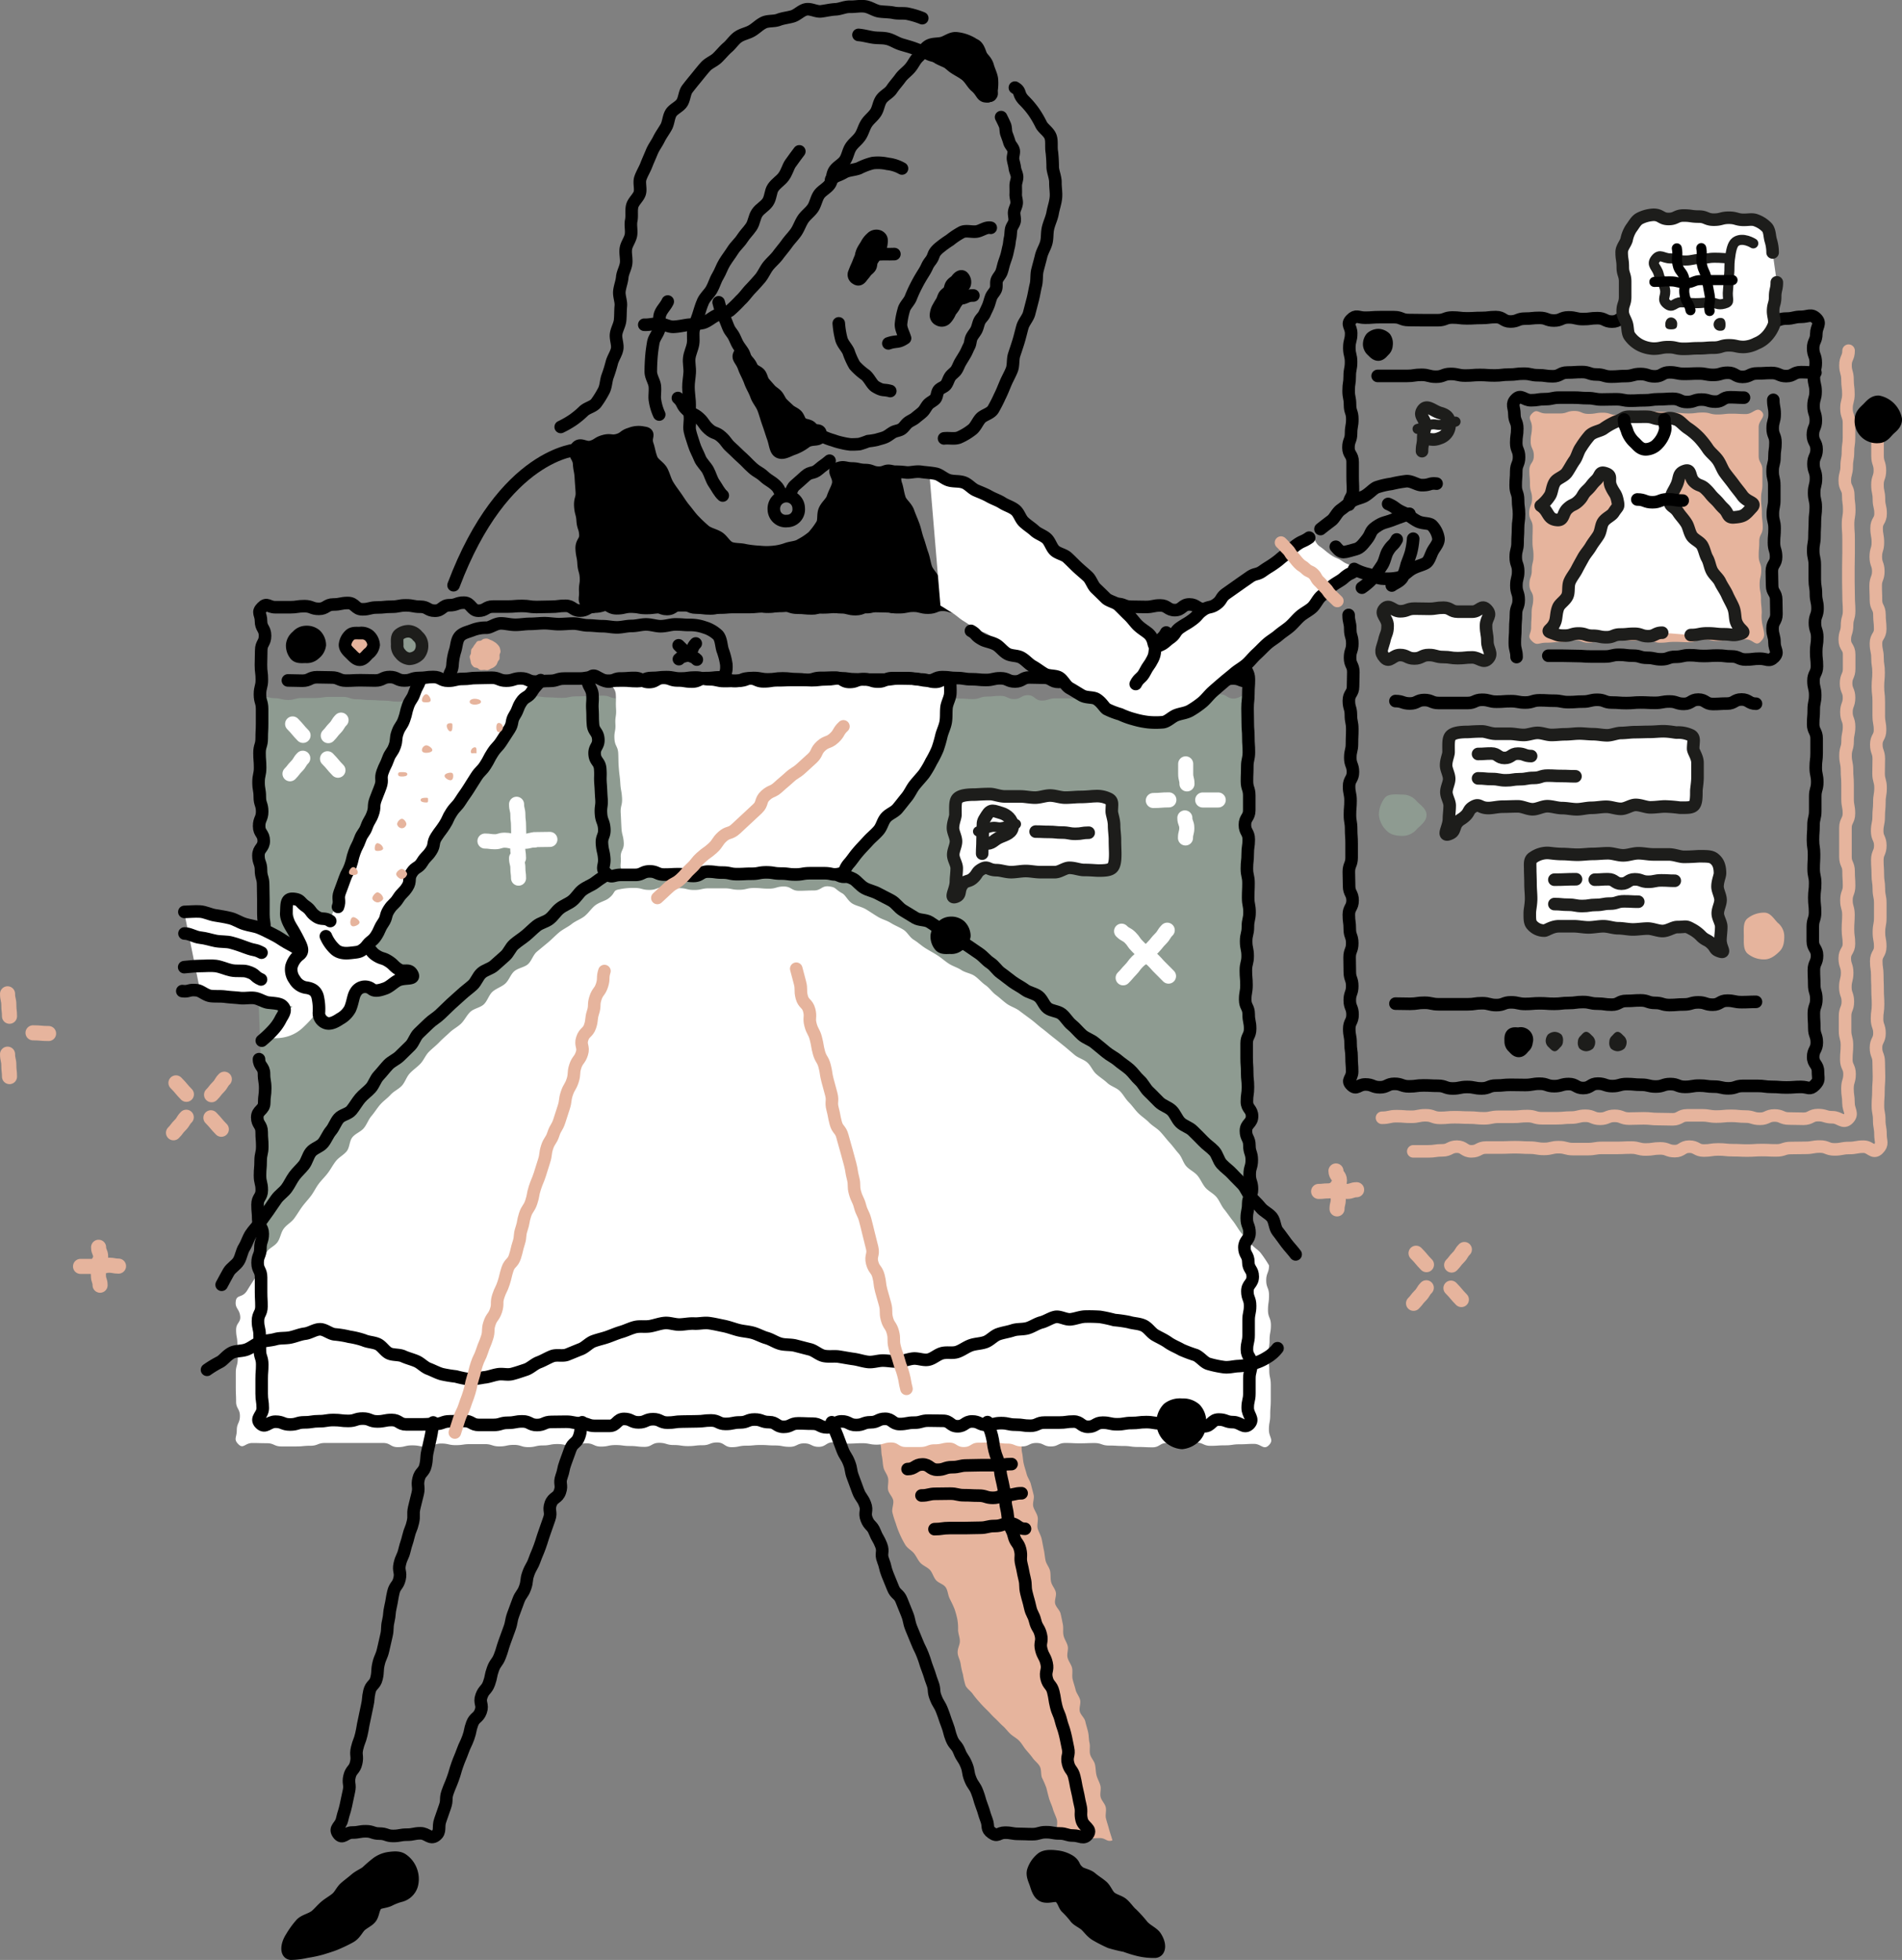 <svg xmlns="http://www.w3.org/2000/svg" viewBox="0 0 546.53 563.13"><rect x="0" y="0" width="546.53" height="563.13" fill="#808080" stroke="none"/><defs><style>.cls-1{fill:#e6b49d;}.cls-2{fill:#fff;}.cls-11,.cls-12,.cls-13,.cls-3,.cls-5,.cls-6,.cls-7,.cls-8,.cls-9{fill:none;}.cls-3,.cls-8{stroke:#1d1d1b;}.cls-11,.cls-12,.cls-13,.cls-3,.cls-5,.cls-7,.cls-8,.cls-9{stroke-linecap:round;stroke-linejoin:round;}.cls-3,.cls-5,.cls-6,.cls-7{stroke-width:3.61px;}.cls-4{fill:#8e9b91;}.cls-11,.cls-5,.cls-6,.cls-9{stroke:#000;}.cls-6{stroke-miterlimit:10;}.cls-13,.cls-7{stroke:#e6b49d;}.cls-8,.cls-9{stroke-width:2.89px;}.cls-10{fill:#1d1d1b;}.cls-11,.cls-12,.cls-13{stroke-width:4.33px;}.cls-12{stroke:#fff;}</style></defs><g id="Layer_2" data-name="Layer 2"><g id="sect2"><g id="art"><path class="cls-1" d="M247.77,392.35c-1.52.63.24,1.54.7,3.55.21.91.13,2.06.41,3.27.22,1,1.42,1.84,1.68,3s-.44,2.29-.19,3.4l.71,3.2c.24,1.05,1.42,1.91,1.66,3s0,2.22.28,3.3.15,2.21.38,3.28.23,2.2.46,3.27,1.1,2,1.32,3.07-.18,2.31,0,3.35,1.28,2,1.48,3.05-.44,2.4-.25,3.39a27.63,27.63,0,0,0,1,3.25,25.68,25.68,0,0,0,1.19,3.18,25.21,25.21,0,0,0,1.57,3c.62,1,1.76,1.53,2.45,2.38s1.13,2,1.89,2.79,2,1.23,2.71,2,1,2.06,1.73,2.92,2.15,1.13,2.79,2.07.63,2.19,1.14,3.22,1,2,1.36,2.91a22.1,22.1,0,0,1,.85,3.08,15.32,15.32,0,0,1,.21,3.15c.06,1.09.54,2.1.51,3.19s-.69,2-.63,3.22c0,1,.66,2,.85,3.18a21.73,21.73,0,0,0,.67,3.08,22.84,22.84,0,0,0,.73,3.16c.47,1,1.52,1.6,2.1,2.47a27.46,27.46,0,0,0,2,2.43c.68.8,1.42,1.53,2.18,2.27s1.41,1.55,2.2,2.26,1.46,1.52,2.26,2.22,1.4,1.58,2.18,2.29,1.76,1.19,2.5,1.95,1.22,1.71,1.9,2.53,1.37,1.55,2,2.44,1.57,1.5,2.06,2.46.22,2.16.59,3.19a26.39,26.39,0,0,1,1.26,2.9c.25,1,.51,2.07.77,3s.81,2,1.09,3,.8,2,1.11,2.95c.38,1.13-.14,2.43.17,3.27.69,1.85.1,2.29,1.62,2.68,1.71.45,1.75-.42,3.52-.44s1.76.12,3.53.11,1.77-.12,3.54-.13,1.95,1.2,3.64.67c-.25-1-.73-2.28-1-3.32s-.61-2-.86-3,.18-2.2-.07-3.24-1.21-1.87-1.46-2.9.19-2.21-.06-3.24-.87-2-1.12-3-.21-2.11-.45-3.14-1.16-1.89-1.4-2.93.08-2.18-.16-3.21-.17-2.12-.41-3.15-.57-2-.81-3.06-1.34-1.85-1.58-2.88.34-2.24.1-3.27-1.07-1.92-1.31-2.95-.61-2-.85-3.05.08-2.19-.16-3.22-1.06-1.92-1.3-3,.29-2.24.05-3.27-.95-1.95-1.19-3,0-2.18-.2-3.2-.41-2.08-.65-3.11-1.33-1.86-1.57-2.89.43-2.27.19-3.29-1.11-1.92-1.35-2.94-.07-2.16-.3-3.18-1.07-1.93-1.3-3-.28-2.11-.51-3.13-.39-2.09-.62-3.11-.9-2-1.14-3,.21-2.23,0-3.25-1-2-1.26-3,.35-2.26.12-3.28-.54-2.06-.78-3.07-1-2-1.25-3-.62-2-.85-3.05-.24-2.14-.47-3.14,0-2.19-.27-3.19-.65-2.05-.87-3.05-1.1-2-1.32-2.94.15-2.26-.08-3.24-1-2-1.18-3c-.26-1.12-.49-2.15-.7-3.09-.27-1.19-.14-2.3-.33-3.17a10.69,10.69,0,0,0-.85-2.65c-1.54,0-1.54-.73-3.08-.74s-1.54-.09-3.09-.1l-3.08,0c-1.55,0-1.55.57-3.09.56s-1.55,0-3.09,0-1.54-.41-3.09-.42-1.54.29-3.09.29-1.54-.63-3.08-.64-1.54.34-3.09.33-1.54,0-3.09,0-1.54-.12-3.09-.12-1.6.68-3.12.39S249.2,391.75,247.77,392.35Z"/><path class="cls-2" d="M397.9,189c1.4,1.53,2.28-.8,4.35-.8s2.08,1,4.15,1,2.08-1,4.15-1,2.08.58,4.16.58,2.07.32,4.15.32,2.08-.22,4.16-.22,3.19,1.9,4.6.36-.23-2.67-.23-4.93S427,182,427,179.73s1.77-2.87.24-4.54-2.09.56-4.17.56-2.07,0-4.15,0-2.07-1.15-4.15-1.15-2.07.33-4.15.33-2.08-.06-4.15-.06-2.08.77-4.16.77-3.09-2.25-4.5-.71.92,2.57.92,4.84-.54,2.21-1,4.42C397.08,186.6,396.37,187.3,397.9,189Z"/><path class="cls-3" d="M397.9,189c1.4,1.53,2.28-.8,4.35-.8s2.08,1,4.15,1,2.08-1,4.15-1,2.08.58,4.16.58,2.07.32,4.15.32,2.08-.22,4.16-.22,3.19,1.9,4.6.36-.23-2.67-.23-4.93S427,182,427,179.73s1.77-2.87.24-4.54-2.09.56-4.17.56-2.07,0-4.15,0-2.07-1.15-4.15-1.15-2.07.33-4.15.33-2.08-.06-4.15-.06-2.08.77-4.16.77-3.09-2.25-4.5-.71.92,2.57.92,4.84-.54,2.21-1,4.42C397.08,186.6,396.37,187.3,397.9,189Z"/><path class="cls-1" d="M505.87,184.39c-1.45,1.45-2.11-.69-4.17-.69s-2.05.14-4.1.14-2.05.32-4.11.32-2.05-.42-4.1-.42-2.05.78-4.11.78-2-.1-4.1-.1-2.06.25-4.11.25-2.05-.95-4.11-.95-2,.35-4.11.35-2.05-.16-4.11-.16-2.05-.23-4.1-.23-2.06,1-4.11,1-2.06-.77-4.11-.77-2.06.57-4.11.57-2.06.18-4.12.18-2.5,1-4-.47-.22-1.9-.22-3.95.14-2.05.14-4.11.45-2.05.45-4.1-1.09-2-1.09-4.11.68-2.05.68-4.1.49-2.05.49-4.11-.29-2.05-.29-4.1.06-2.06.06-4.11-1-2.06-1-4.11.81-2.06.81-4.11-.59-2-.59-4.11-.17-2.05-.17-4.11,1.28-2,1.28-4.11-.91-2.05-.91-4.11.36-2.06.36-4.11-1.41-2.48.05-3.94,1.87,0,3.92,0h4.11c2,0,2-.71,4.1-.71s2.05.84,4.11.84,2.05-.35,4.1-.35,2.06.67,4.11.67,2.05-.42,4.1-.42,2.06-.82,4.11-.82,2.06.33,4.11.33,2.06.27,4.11.27,2.06.19,4.11.19,2.05-.27,4.11-.27,2.05.57,4.11.57,2-.23,4.11-.23,2.06.11,4.11.11,3.06-2.21,4.51-.75-.84,2.44-.84,4.5,0,2,0,4.1,0,2.06,0,4.11,1.08,2.05,1.08,4.1,0,2.05,0,4.11-.38,2-.38,4.11.22,2.05.22,4.1.25,2,.25,4.11-1,2.05-1,4.11-.16,2-.16,4.11.73,2.05.73,4.11-.46,2-.46,4.1.38,2.06.38,4.11.22,2.06.22,4.12a11.72,11.72,0,0,0,.35,4C507,182.24,507.32,182.93,505.87,184.39Z"/><path class="cls-4" d="M74.12,282.75c0-2,1.31-2,1.31-3.92s-1.1-1.95-1.1-3.91,1-1.95,1-3.91-.4-2-.4-3.91,1-2,1-3.92-.54-2-.54-3.91-.82-2-.82-3.92-.39-1.95-.39-3.9,1.47-2,1.47-3.92-.85-1.95-.85-3.91-.62-2-.62-3.91,1.12-2,1.12-3.92-1.08-1.95-1.08-3.91.41-2,.41-3.92-.27-2-.27-3.91.54-2,.54-3.92.41-2,.41-3.91-1.16-2-1.16-3.92,1.12-2,1.12-3.92-.87-2-.87-3.92-.41-2.06,1-3.44,1.48-.42,3.45-.42,2,.51,3.94.51,2-.56,3.94-.56,2,0,3.93,0,2-.32,3.94-.32,2,0,3.93,0,2,.68,3.94.68,2,.23,3.93.23,2,.15,3.94.15,2,.31,3.94.31,2-.44,3.93-.44,2-.74,3.94-.74,2-.49,3.94-.49,2-.44,3.93-.44,2,1.59,3.94,1.59,2-.58,3.94-.58h3.93c2,0,2-.68,3.94-.68s2,1.74,3.94,1.74,2-1.5,3.93-1.5,2,.31,3.94.31,2,.15,3.94.15,2-.44,3.93-.44,2-.09,3.94-.09,2-.11,3.94-.11,2,.77,3.93.77,2,.5,3.94.5,2-1.15,3.93-1.15,2,1.44,3.93,1.44h3.93c2,0,2-.69,3.94-.69s2-.26,3.93-.26,2-.4,3.94-.4,2,.07,3.94.07,2,.78,3.93.78,2,.8,3.94.8,2-.42,3.93-.42,2-1.43,3.94-1.43,2,1.3,3.94,1.3,2-.24,3.93-.24,2-.2,3.94-.2,2,0,3.94,0,2,.46,3.94.46,2-1.45,3.93-1.45,2,.9,3.94.9,2-1.17,3.94-1.17,2,1.29,3.94,1.29h3.93c2,0,2-.07,3.94-.07s2-.29,3.94-.29,2,.28,3.94.28,2,.16,3.94.16,2-.72,3.94-.72,2-.21,3.94-.21,2,.93,3.94.93,2-1.13,3.94-1.13,2,1.56,3.94,1.56,2-.65,3.94-.65,2,0,3.93,0,2,.17,3.94.17,2-.61,3.94-.61,2,1.52,3.94,1.52,2-2.24,3.94-2.24,2,1.62,3.94,1.62,2-.48,3.94-.48,2,1.15,3.94,1.15,2-1.45,3.95-1.45,2,1.14,3.94,1.14,2-1,3.94-1,2-1,3.94-1,2,1.26,3.95,1.26,3.05-2,4.45-.61,0,2.46,0,4.42-.27,2-.27,3.93-.14,2-.14,3.93-1.19,2-1.19,3.92,1.76,2,1.76,3.93-.84,2-.84,3.93.28,2,.28,3.92.14,2,.14,3.93-.44,2-.44,3.92.24,2,.24,3.92.74,2,.74,3.92-1.93,2-1.93,3.93,1.37,2,1.37,3.92-1.23,2-1.23,3.93.66,2,.66,3.93.08,2,.08,3.92-.42,2-.42,3.92,1.48,2,1.48,3.93-.12,2-.12,3.93-1.5,2-1.5,3.92,1.45,2,1.45,3.93,0,2,0,3.92-.75,2-.75,3.93-.31,2-.31,3.93-.18,2-.18,3.93.4,2,.4,3.92.7,2,.7,3.93.27,2,.27,3.93-1.54,2-1.54,3.93.61,2,.61,3.93,0,2,0,3.93-.41,2-.41,3.92,1.08,2,1.08,3.93.65,2,.65,3.93-2.36,2-2.36,3.93.65,2,.65,3.93.08,2,.08,3.93-.49,2-.49,3.93,1.13,2,1.13,3.93.23,2,.23,3.92.27,2,.27,3.93-1.26,2-1.26,3.93.39,2,.39,3.93,1,2,1,3.93-.55,2-.55,3.93-.28,2-.28,3.93.56,2,.56,3.93-1.38,2-1.38,3.94.67,2,.67,3.93.32,2,.32,3.93-.49,2-.49,3.93.44,2,.44,3.94,1.1,2.38-.29,3.78-1.81-.53-3.78-.53-2,.79-3.93.79-2,.15-3.94.15-2,.42-3.94.42-2-.44-3.93-.44-2,.25-3.94.25-2-.36-3.93-.36-2,.13-3.94.13-2-.06-3.94-.06-2,.86-3.93.86-2-.92-3.94-.92h-3.93c-2,0-2-.46-3.94-.46s-2,.35-3.94.35-2-1.19-3.93-1.19-2,.94-3.94.94-2-.45-3.94-.45-2,.93-3.93.93-2-.19-3.94-.19-2,.31-3.94.31-2-.22-3.94-.22-2,.74-3.93.74-2-1-3.94-1-2-.11-3.93-.11-2,.8-3.94.8-2-1.45-3.94-1.45-2,.11-3.93.11-2,.58-3.93.58-2,.23-3.94.23-2-.23-3.93-.23-2-.32-3.93-.32-2-.48-3.94-.48-2,.83-3.94.83-2-.12-3.93-.12-2,.18-3.94.18-2,.53-3.93.53-2-.19-3.94-.19-2-.35-3.94-.35-2-1.07-3.93-1.07-2,.31-3.94.31-2,1.62-3.93,1.62-2-.23-3.94-.23-2-.58-3.94-.58-2-.32-3.94-.32-2,.31-3.93.31-2,.82-3.94.82-2,.45-3.94.45-2-2-3.94-2-2,1-3.94,1-2-.29-3.94-.29-2,.12-3.93.12-2-.54-3.94-.54-2,.87-3.94.87-2,.2-3.94.2-2-1.17-3.94-1.17-2-.2-3.94-.2-2,.1-3.94.1-2,.15-3.94.15-2,.11-3.94.11-2-.14-3.94-.14-2,.54-3.93.54-2-.91-3.94-.91-2,1.52-3.94,1.52-2-1-3.94-1-2-.4-4-.4-2,.81-3.94.81-2,.5-3.94.5-2-1.25-3.94-1.25-2,.88-3.94.88-2,.18-4,.18-2,.45-3.95.45-2.31.45-3.73-.94.94-1.7.94-3.63S75,402.93,75,401s.25-1.93.25-3.86-.82-1.93-.82-3.86,1-1.93,1-3.86-.4-1.93-.4-3.86.53-1.93.53-3.86-.07-1.93-.07-3.86-.56-1.94-.56-3.87-.54-1.93-.54-3.86,1.32-1.92,1.32-3.85-.58-1.93-.58-3.86.11-1.93.11-3.86-1.52-1.93-1.52-3.86.36-1.93.36-3.86.65-1.94.65-3.87-.11-1.93-.11-3.86-.39-1.93-.39-3.86.06-1.94.06-3.87.6-1.93.6-3.86.48-1.93.48-3.86S75,325.7,75,323.77s.66-1.93.66-3.87-.29-1.93-.29-3.87"/><path class="cls-2" d="M120.2,195.23,94.6,265.05l-10.18-7C82.68,262.52,87.88,274,87.88,274S69.6,261.57,53,262.43l4.51,22.3L84,289.17,76,297.89s6.15,1.91,11-2.6,4.75-6.38,4.75-6.38,2.76,5.59,5.84,3.61,6.44-8.47,6.44-8.47,4.87,3.3,7.92.68a64,64,0,0,1,6.07-4.58l-12.65-6.27,49.54-78.65Z"/><path class="cls-2" d="M176.13,195.25c-1.46,1.56.68,2.07.81,4.21s-.05,2.13.08,4.26-.31,2.16-.19,4.29-.4,2.16-.27,4.29,1,2.09,1.09,4.22,0,2.13.17,4.27.29,2.12.42,4.25.38,2.12.5,4.25-.5,2.17-.38,4.3.09,2.13.21,4.27.53,2.11.66,4.24-1,2.2-.85,4.33-.62,2.77.91,4.26,2.09.62,4.15.62,2.06,0,4.12,0l4.12,0c2.06,0,2.06-.31,4.13-.31s2.06-.86,4.12-.86,2.06.4,4.12.4,2.06.5,4.13.5,2.06-.56,4.12-.56,2.06.11,4.13.11h4.12c2.06,0,2.06.38,4.13.38s2.06.33,4.12.33,2.07-.09,4.13-.09,2.07-.9,4.13-.9,2.05.57,4.07.13,1.32-.7,3.06-2.6c.8-.87,1.83-1.83,2.88-3,.85-1,1.39-2.34,2.37-3.44s2.06-1.79,3-2.87,1.23-2.55,2.15-3.62,1.71-2.16,2.61-3.22,2.78-1.29,3.66-2.35,1.18-2.64,2-3.71,2.42-1.69,3.23-2.75a33.15,33.15,0,0,0,2.23-3.55c.72-1.22.81-2.75,1.35-4a40.72,40.72,0,0,0,1.66-3.78,40,40,0,0,0,.71-4.07c.29-1.44.56-2.78.7-4.05a36.14,36.14,0,0,0-.17-4.1c0-2.53,2-2.8.09-3.49s-1.89-.85-4-.85-2.11.67-4.21.67-2.1-.14-4.21-.14-2.1-.75-4.2-.75-2.11.6-4.21.6-2.1.51-4.21.51-2.1-.81-4.21-.81-2.1.65-4.2.65S237.14,195,235,195s-2.1.18-4.2.18-2.11-.42-4.21-.42-2.1,1-4.21,1-2.1-.13-4.21-.13-2.1-.72-4.2-.72-2.11.62-4.21.62-2.11.27-4.21.27-2.11-.58-4.21-.58-2.11.25-4.21.25-2.11.29-4.21.29-2.11-.76-4.21-.76-2.11.11-4.22.11-2.13.41-4.18,0S177.56,193.71,176.13,195.25Z"/><path class="cls-2" d="M67.75,373.84c.27-2,1.88-.8,3.28-3.07.6-1,1.33-2.12,2.19-3.46.66-1.05.6-2.72,1.42-4,.7-1.07,1.21-2.38,2-3.59s2.29-1.67,3.11-2.85.92-2.62,1.73-3.78,2.13-1.79,3-2.94,1.48-2.25,2.31-3.39,1.74-2.07,2.58-3.19,1.39-2.35,2.23-3.46,1.8-2,2.65-3.14,1.43-2.32,2.3-3.41,2.21-1.71,3.08-2.79.74-2.9,1.62-4,2.39-1.56,3.28-2.62,1.31-2.45,2.21-3.5,1.6-2.24,2.51-3.28,2.07-1.81,3-2.84,2.31-1.59,3.24-2.61,1.31-2.5,2.25-3.51,2.1-1.78,3.05-2.77,1.46-2.41,2.42-3.39,2.07-1.8,3-2.78,2-1.86,3-2.82,2.28-1.59,3.27-2.54,1.65-2.44,2.68-3.4,2.83-1.18,3.86-2.14,1.45-2.68,2.49-3.62,2.62-1.4,3.67-2.34,1.53-2.62,2.58-3.54,2.85-1.12,3.9-2,1.51-2.69,2.57-3.59,2.24-1.85,3.3-2.74,2.11-2,3.17-2.88,2.53-1.53,3.58-2.38,2.64-1.41,3.69-2.24c1.22-1,2-2.28,3-3.07,1.31-1,2.88-1.3,3.83-2,2.24-1.66,1.12-2.34,3.23-2.66a18.52,18.52,0,0,1,4.26-.39c2.15,0,2.15.57,4.3.57s2.14-.79,4.29-.79,2.15.28,4.29.28,2.15.53,4.3.53,2.14-.48,4.29-.48h4.3c2.15,0,2.15.42,4.3.42s2.14-.51,4.29-.51,2.15.19,4.3.19,2.15-.62,4.29-.62,2.15,1.23,4.3,1.23,2.16-.09,4.31-.09,2.25-1.44,4.38-1.17,1.55.74,3.81,2c1,.57,1.6,2.23,3,3,1.07.62,2.52.83,3.79,1.58,1.09.65,2.21,1.43,3.44,2.17s2.48,1,3.69,1.75,2.4,1.19,3.59,1.92,1.8,2.18,3,2.91,2.13,1.64,3.3,2.38,2.33,1.34,3.49,2.08,2.13,1.65,3.28,2.4,2.5,1.1,3.64,1.86,2.65.9,3.78,1.67,2,1.87,3.13,2.65,1.88,2,3,2.82,2.06,1.77,3.17,2.56,2.5,1.17,3.59,2,2.18,1.62,3.27,2.43,2.08,1.75,3.16,2.57,2.11,1.71,3.17,2.54,2.13,1.69,3.18,2.54,2.07,1.75,3.11,2.62,2.54,1.23,3.59,2.14,1.55,2.38,2.57,3.3,2.21,1.65,3.21,2.59,2.54,1.32,3.54,2.27,1.62,2.27,2.6,3.24,1.75,2.15,2.71,3.12,2.18,1.73,3.13,2.71,2.27,1.65,3.21,2.65,1.77,2.13,2.69,3.13,1.74,2.17,2.64,3.18,1.25,2.59,2.15,3.61,2.33,1.64,3.21,2.67,1.41,2.45,2.28,3.47,2.33,1.69,3.19,2.72,1.37,2.48,2.21,3.51,1.66,2.27,2.48,3.3,1.55,2.38,2.34,3.39c.92,1.17,2,2.1,2.74,3.09,1,1.25,2.35,1.94,3,2.86a32.79,32.79,0,0,1,2.34,3.5c0,2.14-.81,2.14-.81,4.29s.81,2.14.81,4.29-.3,2.15-.3,4.29.84,2.15.84,4.3-.39,2.14-.39,4.29-.41,2.15-.41,4.3.32,2.14.32,4.29.44,2.15.44,4.3,0,2.15,0,4.29-.16,2.15-.16,4.3-.38,2.15-.38,4.3,1.52,2.86,0,4.4-2.19-.37-4.27-.37-2.09.12-4.17.12-2.09.3-4.17.3-2.09.14-4.17.14-2.09-.94-4.17-.94-2.09.72-4.17.72-2.09-.6-4.17-.6-2.09,1.25-4.17,1.25-2.09-.1-4.17-.1-2.09-.29-4.17-.29-2.09-.12-4.17-.12-2.09-.72-4.17-.72-2.09.08-4.17.08-2.09-.1-4.17-.1-2.09,1-4.18,1-2.08-1-4.17-1-2.08,1-4.17,1-2.08-.83-4.17-.83-2.08-.36-4.17-.36-2.08.11-4.17.11-2.08,1.25-4.17,1.25-2.08-1.28-4.17-1.28-2.08.49-4.17.49-2.09.78-4.17.78-2.09,0-4.17,0-2.08-1.3-4.17-1.3-2.08.62-4.16.62-2.09-.41-4.17-.41-2.08.11-4.17.11-2.08-.39-4.16-.39-2.09,1.32-4.18,1.32-2.08-1-4.17-1-2.08,1-4.17,1-2.08-.39-4.16-.39-2.09-.14-4.17-.14-2.09.2-4.17.2-2.09.43-4.17.43-2.09-1.36-4.17-1.36-2.09.8-4.17.8-2.09.25-4.17.25-2.09-.31-4.17-.31-2.09-.63-4.18-.63-2.08,1.16-4.17,1.16-2.08-.25-4.17-.25-2.08-.27-4.17-.27-2.09.44-4.17.44-2.09-.94-4.17-.94-2.09.68-4.18.68-2.08-.47-4.17-.47-2.09.4-4.17.4-2.09.49-4.18.49-2.08-.65-4.17-.65-2.09.44-4.17.44-2.09-.66-4.18-.66h-4.17c-2.09,0-2.09.3-4.17.3s-2.09-.47-4.18-.47-2.08.92-4.17.92-2.08-.39-4.17-.39-2.09.51-4.17.51-2.09-1.2-4.18-1.2h-4.17c-2.09,0-2.09,0-4.17,0s-2.09,0-4.18,0H93.38c-2.08,0-2.08.8-4.17.8s-2.09.2-4.18.2H80.86c-2.09,0-2.09-.93-4.18-.93s-2.09-.06-4.19-.06-2.55,1.82-4,.35-.45-1.92-.45-4,.9-2.07.9-4.13-1.1-2.06-1.1-4.12-.09-2.06-.09-4.12,0-2.07,0-4.13.57-2.06.57-4.12-.11-2.06-.11-4.12-.37-2.07-.37-4.13S69.3,380,69,378,67.48,375.89,67.75,373.84Z"/><path class="cls-5" d="M206.5,86.86c.23.8.42,1.69.74,2.57s.8,1.56,1.16,2.41.63,1.63,1,2.46,1,1.44,1.44,2.25.71,1.61,1.16,2.39,1,1.44,1.48,2.21.6,1.7,1.1,2.45,1,1.45,1.53,2.19,1.65,1,2.19,1.68.62,1.75,1.19,2.45,1.16,1.32,1.74,2,1.44,1.09,2,1.75.87,1.61,1.48,2.25,1.29,1.22,1.93,1.84,1.57.91,2.22,1.52.8,1.75,1.47,2.33,1.9.5,2.59,1.07,1,1.58,1.68,2a21.09,21.09,0,0,0,2.43,1,18.48,18.48,0,0,0,2.4.85,17.44,17.44,0,0,0,2.44.71,18,18,0,0,0,2.54.45,22.26,22.26,0,0,0,2.57-.1,24.49,24.49,0,0,0,2.45-.84,20.44,20.44,0,0,0,2.53-.4c.8-.27,1.66-.42,2.46-.78s1.42-.94,2.19-1.37,1.73-.44,2.46-.93,1.14-1.32,1.84-1.86,1.53-.82,2.19-1.39,1.36-1.05,2-1.66,1-1.47,1.55-2.11,1.49-1,2.06-1.62.48-1.81,1-2.5,1.63-.9,2.14-1.61.69-1.6,1.18-2.32,1.33-1.17,1.8-1.91.72-1.56,1.17-2.31.9-1.46,1.34-2.22.72-1.55,1.13-2.32.34-1.74.73-2.52,1-1.4,1.38-2.18.49-1.65.85-2.44,1.14-1.36,1.49-2.16.74-1.54,1.07-2.35.49-1.65.81-2.46,1.06-1.43,1.36-2.24,0-1.83.28-2.61,1-1.45,1.31-2.24.46-1.65.7-2.45.57-1.61.8-2.42.37-1.67.58-2.48.23-1.7.42-2.51.14-1.71.3-2.53.9-1.56,1-2.39-.23-1.76-.13-2.58.64-1.65.71-2.48-.31-1.73-.27-2.57,0-1.69,0-2.53.44-1.71.39-2.55-.56-1.66-.65-2.49-.38-1.65-.51-2.48.36-1.8.17-2.62-1-1.49-1.23-2.3-.53-1.58-.82-2.38-.13-1.76-.46-2.54-.71-1.53-1.09-2.29"/><path class="cls-5" d="M284.57,27.47a13.13,13.13,0,0,0,.46-4.32c0-1.29-.83-2.74-1.22-4.18s-1.51-2.26-2.35-3.42-1.19-2.65-2.57-3.3A11,11,0,0,0,274.71,11c-1.4-.08-2.64,1-3.93,1.35s-2.87.09-4.07.85-1.72,2.09-2.78,3.08-1.46,2.16-2.4,3.26-2,1.76-2.82,2.9-1.66,2-2.47,3.21-2.2,1.72-3,2.89-.84,2.63-1.61,3.81-1.91,1.94-2.66,3.12-1,2.51-1.79,3.68-1.94,1.93-2.7,3.09-.9,2.61-1.66,3.77-2.19,1.77-3,2.92-.6,2.83-1.38,4-2.34,1.85-3.11,3-1,2.76-1.78,3.89-2.05,2-2.82,3.17-1.23,2.62-2,3.73-1.85,2.19-2.63,3.29-1.77,2.24-2.57,3.32-2,2.07-2.83,3.13-1.43,2.52-2.29,3.53-1.9,2.15-2.82,3.11-1.8,2.27-2.8,3.15a36.92,36.92,0,0,1-3.08,3c-1.19.81-2.8.86-4,1.44s-2.37,1.7-3.74,2.08a34.43,34.43,0,0,1-4.22.55c-1.33.18-2.73.52-4.2.58s-2.73-.89-4.21-.92-2.74.41-4.21.33"/><path class="cls-5" d="M291.63,25.18c1.88,1.1.73,1.73,2.61,3.67A25.31,25.31,0,0,1,297,32.08a28.54,28.54,0,0,1,2.16,3.69c.59,1.22,2.25,2.12,2.74,3.6.42,1.3.07,2.93.36,4.44a42.11,42.11,0,0,1,.23,4.33c.11,1.38.8,2.8.78,4.33s.29,2.9.13,4.41-.66,2.81-.93,4.31-.92,2.72-1.29,4.2-.18,2.86-.5,4.2-1.19,2.62-1.52,4-.73,2.74-1.06,4.07-.12,2.89-.45,4.22-.54,2.79-.88,4.11-.71,2.75-1.06,4.07-1.54,2.53-1.91,3.84-.7,2.75-1.09,4.05-.88,2.71-1.3,4-.18,3-.64,4.22-1.26,2.6-1.79,3.84-1.08,2.68-1.69,3.87a41.8,41.8,0,0,1-1.94,3.79c-.81,1.23-2.68,1.54-3.58,2.52s-1.45,2.58-2.57,3.36a17.21,17.21,0,0,1-3.67,2.17c-1.27.47-2.81.06-4.26.24"/><path class="cls-5" d="M265,5.22A24.32,24.32,0,0,0,261,4c-1.15-.32-2.7,0-4.26-.33-1.26-.26-2.68-.2-4.16-.42C251.21,3,249.92,2,248.46,1.83s-2.78.15-4.23.11-2.74.67-4.17.74-2.7.41-4.12.58-2.92-.84-4.32-.57-2.48,1.59-3.85,2-2.72.49-4.05,1-2.94.19-4.23.79S217.23,8.16,216,8.87s-2.73.93-3.9,1.74-1.94,2.09-3,3-1.91,2-2.94,3-2.48,1.47-3.44,2.54-1.79,2.14-2.65,3.19-1.78,2.16-2.59,3.24-.79,2.86-1.55,4-2.42,1.74-3.13,2.89-.71,2.82-1.37,4-1.52,2.32-2.12,3.54-1.49,2.36-2,3.61-1.11,2.55-1.6,3.82-1.28,2.5-1.71,3.79.21,3-.17,4.27-1.84,2.38-2.17,3.7,0,2.84-.28,4.18.15,2.83-.08,4.17-1.28,2.6-1.47,3.94.24,2.82.08,4.17-1,2.68-1.11,4-.7,2.72-.83,4.07.55,2.84.42,4.19-.07,2.79-.21,4.13-1,2.68-1.16,4,.55,2.91.31,4.23-1.2,2.61-1.53,3.92a40,40,0,0,1-1.22,3.93c-.47,1.32-.44,2.86-1.06,4.07a26.68,26.68,0,0,1-2.21,3.58c-.81,1.09-2.57,1.35-3.59,2.32a24.75,24.75,0,0,1-3.1,2.57,27.3,27.3,0,0,1-3.5,2"/><path class="cls-5" d="M283.88,27.65A17.87,17.87,0,0,0,281,24.56c-.9-.79-1.85-1.87-3.13-2.84-1-.78-2.32-1.41-3.59-2.24-1.11-.73-2.08-1.88-3.37-2.61s-2.74-.72-4.06-1.35-2.57-1-3.92-1.52-2.62-.82-4-1.25-2.51-1.26-3.91-1.6-2.78-.16-4.21-.39-2.7-.61-4.13-.73"/><path class="cls-5" d="M229.68,43.49c-1.3,1.7-.91,1.24-2.54,3.46-.71,1-1,2.51-2,3.85-.76,1.05-2.13,1.84-3,3.11-.77,1.1-.66,2.91-1.52,4.16s-2.23,1.85-3.06,3.08-.86,2.8-1.67,4-1.83,2.16-2.63,3.4-1.9,2.13-2.68,3.36-1.64,2.32-2.4,3.56-1.17,2.61-1.92,3.85-1.09,2.65-1.82,3.9-1.86,2.13-2.44,3.43-.92,2.62-1.37,4-1,2.61-1.31,4,.06,2.83-.19,4.22-.92,2.65-1.08,4,.21,2.79.13,4.18-.37,2.76-.36,4.15.22,2.77.32,4.15-.09,2.81.09,4.18-.29,2.91,0,4.26.83,2.73,1.21,4,1.16,2.61,1.65,3.87,1.72,2.29,2.36,3.48,1,2.69,1.76,3.77,1.45,2.57,2.47,3.46"/><path class="cls-5" d="M189.42,119.1a14.87,14.87,0,0,1-1.2-4c-.24-1.17.1-2.6-.06-4.18-.13-1.28-1.14-2.61-1.16-4.11,0-1.31.06-2.73.17-4.2s.3-2.73.54-4.16,1.34-2.5,1.7-3.9-.2-2.92.27-4.28,1.61-2.32,2.19-3.63"/><path d="M212.85,101.25c-1.36,1.67.09,1.78,1,4.47.4,1.14,1.18,2.39,1.74,4,.43,1.23,1.26,2.47,1.79,4,.45,1.26,1.55,2.4,2.06,3.86.46,1.28.84,2.68,1.35,4.11s.88,2.69,1.38,4.1c.61,1.7.65,3.52,1.64,4.06,1.22.66,2.84-.5,4.25-.95a13.55,13.55,0,0,0,3.49-1.94c1.87-1.28,4.2,0,4.24-2.12s-2.32-.35-4.36-1.85c-.93-.68-1.59-2.08-2.77-3.05-1-.8-2.26-1.39-3.32-2.37s-1.86-1.91-2.84-2.92-2-1.84-2.88-2.89-1.59-2.19-2.41-3.29-.9-2.62-1.63-3.78S213.48,102.46,212.85,101.25Z"/><path class="cls-5" d="M212.85,101.25c-1.36,1.67.09,1.78,1,4.47.4,1.14,1.18,2.39,1.74,4,.43,1.23,1.26,2.47,1.79,4,.45,1.26,1.55,2.4,2.06,3.86.46,1.28.84,2.68,1.35,4.11s.88,2.69,1.38,4.1c.61,1.7.65,3.52,1.64,4.06,1.22.66,2.84-.5,4.25-.95a13.55,13.55,0,0,0,3.49-1.94c1.87-1.28,4.2,0,4.24-2.12s-2.32-.35-4.36-1.85c-.93-.68-1.59-2.08-2.77-3.05-1-.8-2.26-1.39-3.32-2.37s-1.86-1.91-2.84-2.92-2-1.84-2.88-2.89-1.59-2.19-2.41-3.29-.9-2.62-1.63-3.78S213.48,102.46,212.85,101.25Z"/><path d="M284.19,27.53c1.82-.51-.21-1.72-.43-3.87-.11-1.15-.71-2.34-1-3.63a21.15,21.15,0,0,0-.7-3.64c-.55-1.32-.86-2.75-1.78-3.35S278,13,276.56,13c-1.18,0-2.49-.74-3.75-.54s-2.56.6-3.66.89c-2.07.55-3.44,1-3.44,1a32.5,32.5,0,0,1,3.93,2.32c1.3.72,2.82,1.18,4.07,2s2.51,1.83,3.66,2.71c1.31,1,2,2.57,3,3.43C282.48,26.59,282,28.13,284.19,27.53Z"/><path class="cls-5" d="M284.19,27.53c1.82-.51-.21-1.72-.43-3.87-.11-1.15-.71-2.34-1-3.63a21.15,21.15,0,0,0-.7-3.64c-.55-1.32-.86-2.75-1.78-3.35S278,13,276.56,13c-1.18,0-2.49-.74-3.75-.54s-2.56.6-3.66.89c-2.07.55-3.44,1-3.44,1a32.5,32.5,0,0,1,3.93,2.32c1.3.72,2.82,1.18,4.07,2s2.51,1.83,3.66,2.71c1.31,1,2,2.57,3,3.43C282.48,26.59,282,28.13,284.19,27.53Z"/><path d="M252.54,67.92a1.87,1.87,0,0,0-2.11.49,5.91,5.91,0,0,0-1.4,1.76c-.28.53-.77,1.16-1.15,1.93s-.37,1.48-.69,2.17-.57,1.45-.86,2.08c-.41.88-.69,1.62-.85,2.05A1.22,1.22,0,0,0,246,80c.49.33.92.45,1.57-.42.29-.4.73-.87,1.15-1.46s.94-.83,1.3-1.37.19-1.38.53-1.89.71-1.09,1-1.57c.43-.66.9-1.13,1.1-1.49a4.8,4.8,0,0,0,.62-2C253.34,69.1,253.46,68.4,252.54,67.92Z"/><path class="cls-5" d="M252.54,67.92a1.87,1.87,0,0,0-2.11.49,5.91,5.91,0,0,0-1.4,1.76c-.28.53-.77,1.16-1.15,1.93s-.37,1.48-.69,2.17-.57,1.45-.86,2.08c-.41.88-.69,1.62-.85,2.05A1.22,1.22,0,0,0,246,80c.49.33.92.45,1.57-.42.29-.4.73-.87,1.15-1.46s.94-.83,1.3-1.37.19-1.38.53-1.89.71-1.09,1-1.57c.43-.66.9-1.13,1.1-1.49a4.8,4.8,0,0,0,.62-2C253.34,69.1,253.46,68.4,252.54,67.92Z"/><path d="M269.83,91.86a1.59,1.59,0,0,0,2-.36,6.58,6.58,0,0,0,1.15-1.85c.28-.53.89-1.1,1.27-1.87s.85-1.24,1.18-1.92.15-1.65.44-2.28c.4-.88,1.14-1.44,1.3-1.87a2.1,2.1,0,0,0-.56-2.19c-.49-.32-1.16.08-1.8,1-.3.39-1,.69-1.4,1.28s-.34,1.24-.7,1.78-1,.84-1.33,1.35-.47,1.25-.77,1.73c-.43.67-.74,1.23-.94,1.59a4.93,4.93,0,0,0-.69,2A1.41,1.41,0,0,0,269.83,91.86Z"/><path class="cls-5" d="M269.83,91.86a1.59,1.59,0,0,0,2-.36,6.58,6.58,0,0,0,1.15-1.85c.28-.53.89-1.1,1.27-1.87s.85-1.24,1.18-1.92.15-1.65.44-2.28c.4-.88,1.14-1.44,1.3-1.87a2.1,2.1,0,0,0-.56-2.19c-.49-.32-1.16.08-1.8,1-.3.39-1,.69-1.4,1.28s-.34,1.24-.7,1.78-1,.84-1.33,1.35-.47,1.25-.77,1.73c-.43.67-.74,1.23-.94,1.59a4.93,4.93,0,0,0-.69,2A1.41,1.41,0,0,0,269.83,91.86Z"/><path class="cls-5" d="M255.27,98.66c2.38-.82,2.7-.07,4.79-1.48-.38-1.31-1.17-2.59-1.17-3.94a21,21,0,0,1,.78-4.11c.28-1.34,1.58-2.37,2.05-3.62a34.84,34.84,0,0,1,1.67-3.63c.68-1.34,1.37-2.47,2-3.48,1.29-2.06.79-1.85,2-3.44s.46-1.86,2.2-3.5A29.64,29.64,0,0,1,272.93,69a22.12,22.12,0,0,1,3.46-2.3c1.23-.55,2.81,0,4.17-.17s2.73-1.38,4.12-1.08"/><path class="cls-5" d="M238.82,51.6c1.65-1.36,1.67-.87,3.83-2.1,1.11-.63,2.73-.62,4.16-1.15a18.33,18.33,0,0,1,4-1.5,12.64,12.64,0,0,1,4.24.23,10.7,10.7,0,0,1,4.13,1.33"/><path class="cls-5" d="M257,73c-2.36.09-2.24-.07-4.73.08-1.63.1-3.42.08-4.74.23"/><path class="cls-5" d="M279.7,84.9c-2.17-.07-2,.87-4.35.91-1.47,0-3,.34-4.27.49"/><path class="cls-5" d="M255.81,112.35c-2.08-.56-2,.09-4.2-1.21-1.08-.63-1.67-2.29-2.86-3.37a18.06,18.06,0,0,1-3.19-2.83,21.51,21.51,0,0,1-1.74-3.89c-.54-1.23-1.78-2.32-2.11-3.82a25.18,25.18,0,0,1-.69-4.32"/><path class="cls-5" d="M194.79,114.36c1.55,1.4,1,2,2.55,3.41s2,.93,3.54,2.33,1.21,1.78,2.76,3.18,2.08.82,3.64,2.22,1.27,1.72,2.82,3.11,1.5,1.47,3.05,2.87,1.46,1.5,3,2.9,1.83,1.11,3.38,2.51,1.79,1.14,3.35,2.55.79,2.56,2.89,2.62,1.15-1.3,2.68-2.63,1.51-1.34,3-2.67,2.2-.55,3.73-1.88,1.66-1.18,3.19-2.51"/><path class="cls-5" d="M229.5,146.05a3.33,3.33,0,0,1-3.34,3.65,3.39,3.39,0,0,1-3.79-3.26,3.6,3.6,0,0,1,3.4-3.89A3.53,3.53,0,0,1,229.5,146.05Z"/><path class="cls-5" d="M76,266.83c0-2.1-.32-2.1-.32-4.21s0-2.1,0-4.21-.07-2.1-.07-4.2S75,252.1,75,250s-.74-2.1-.74-4.21,1.53-2.1,1.53-4.21-1.33-2.1-1.33-4.2.87-2.11.87-4.21-.68-2.1-.68-4.21-.36-2.1-.36-4.2.45-2.11.45-4.21-.17-2.1-.17-4.21.63-2.1.63-4.21.11-2.1.11-4.2,0-2.11,0-4.21-.61-2.11-.61-4.22.54-2.1.54-4.21-.26-2.1-.26-4.21.08-2.1.08-4.21,1.1-2.1,1.1-4.21S75,180.55,75,178.44s-1.19-2.4.29-3.9,1.77-.07,3.85-.07,2.08,0,4.17,0,2.08-.31,4.17-.31,2.08.78,4.16.78,2.09-1.26,4.17-1.26,2.09-.43,4.17-.43,2.08,1.82,4.17,1.82,2.08-.53,4.17-.53,2.08-.21,4.16-.21,2.09-.4,4.17-.4,2.08.4,4.17.4,2.08,1.15,4.17,1.15,2.08-1.59,4.17-1.59,2.08-.74,4.16-.74,2.09,2.33,4.17,2.33,2.09-1.2,4.17-1.2,2.08,0,4.17,0,2.08-.18,4.17-.18,2.08.31,4.17.31,2.08-.08,4.16-.08,2.09-.27,4.17-.27,2.09,1.39,4.17,1.39,2.08-1.16,4.17-1.16,2.08-.63,4.16-.63,2.08.32,4.16.32,2.08.29,4.17.29,2.08-.48,4.16-.48,2.09,1.2,4.17,1.2,2.09-1.57,4.17-1.57,2.08,1.15,4.17,1.15,2.08.25,4.16.25,2.08-.64,4.17-.64,2.08-.54,4.16-.54,2.09.28,4.17.28,2.09.4,4.17.4,2.09-.44,4.17-.44,2.08.73,4.17.73,2.08.2,4.17.2,2.08-.94,4.17-.94,2.08.6,4.17.6,2.08.55,4.16.55,2.09-.93,4.17-.93,2.09.08,4.17.08,2.09.29,4.17.29,2.09-.43,4.17-.43,2.09.56,4.17.56,2.09-.83,4.17-.83,2.09.62,4.17.62,2.09-1.56,4.18-1.56,2.08,2.06,4.17,2.06,2.08.35,4.17.35,2.08-.9,4.17-.9,2.08.05,4.17.05,2.09-.14,4.17-.14,2.09.59,4.17.59,2.08-.95,4.17-.95,2.08,0,4.17,0,2.09-.66,4.17-.66,2.09.28,4.17.28,2.09.83,4.17.83,2.09.06,4.18.06,2.09-.44,4.17-.44,2.09,1.35,4.18,1.35,2.08-1.64,4.17-1.64S343.88,175,346,175s2.09-.65,4.18-.65,2.09.22,4.18.22,2-1.12,3.46.36-.12,1.38-.12,3.47,1.18,2.09,1.18,4.19-.87,2.09-.87,4.18-.15,2.1-.15,4.19,1,2.09,1,4.19-.15,2.09-.15,4.18-.23,2.09-.23,4.19.06,2.09.06,4.18.17,2.1.17,4.19.15,2.09.15,4.19-.46,2.09-.46,4.18-.09,2.09-.09,4.18.66,2.09.66,4.18,0,2.09,0,4.18-1.25,2.09-1.25,4.19,1.1,2.09,1.1,4.18-.3,2.1-.3,4.19-.23,2.09-.23,4.18.46,2.1.46,4.19-.1,2.09-.1,4.18.4,2.09.4,4.18-.47,2.1-.47,4.19-.51,2.1-.51,4.19.44,2.09.44,4.18-.52,2.1-.52,4.19.18,2.09.18,4.18-.37,2.1-.37,4.19,1,2.1,1,4.19.42,2.09.42,4.18-1,2.1-1,4.19,0,2.1,0,4.19.15,2.09.15,4.19.22,2.09.22,4.18-.3,2.1-.3,4.19,1.48,2.1,1.48,4.19-1.76,2.1-1.76,4.19,1,2.09,1,4.19.68,2.09.68,4.19-.6,2.09-.6,4.19.66,2.09.66,4.19-1.08,2.09-1.08,4.18-.42,2.1-.42,4.19.79,2.1.79,4.19-1.47,2.09-1.47,4.19,1.13,2.09,1.13,4.18,1.27,2.1,1.27,4.19-1.54,2.1-1.54,4.19.78,2.1.78,4.19-.43,2.1-.43,4.19,0,2.1,0,4.2-.48,2.09-.48,4.19,1.24,2.09,1.24,4.19S359,394,359,396.13s0,2.1,0,4.19-.48,2.1-.48,4.2,1.93,3.16.45,4.65-2.53-.56-4.62-.56-2.08-.75-4.16-.75-2.09,1.94-4.17,1.94-2.08-1-4.17-1-2.08.29-4.17.29-2.08-.14-4.17-.14-2.08-.35-4.16-.35-2.09.26-4.17.26-2.08.36-4.17.36-2.08-.46-4.17-.46-2.08,1.19-4.16,1.19-2.09-1.51-4.17-1.51-2.09.29-4.17.29-2.08,0-4.17,0-2.08.92-4.17.92-2.08-.31-4.17-.31-2.08-.45-4.16-.45-2.09.52-4.17.52-2.09-1-4.17-1-2.08,1.39-4.17,1.39-2.08-1.57-4.17-1.57-2.08-.06-4.17-.06-2.08.59-4.16.59-2.08.4-4.16.4-2.09-1.51-4.17-1.51-2.08,1-4.16,1-2.08.79-4.17.79-2.08-1.05-4.17-1.05-2.08,1.73-4.17,1.73-2.08-1.07-4.16-1.07-2.08-.09-4.17-.09-2.08,1-4.16,1-2.09-1.35-4.17-1.35-2.08-.76-4.17-.76-2.08.84-4.17.84-2.08.43-4.17.43-2.08-1-4.16-1-2.09.26-4.17.26-2.09.07-4.17.07-2.09.31-4.17.31-2.08-1-4.17-1-2.08.92-4.17.92-2.08-1-4.17-1-2.08,2-4.17,2-2.08,0-4.17,0-2.08-.76-4.17-.76-2.08-.43-4.17-.43-2.08.05-4.17.05-2.09.9-4.17.9-2.09-1.05-4.17-1.05-2.09.4-4.17.4-2.09.62-4.17.62-2.09,0-4.18,0-2.08-1.14-4.17-1.14-2.08.1-4.16.1-2.09.76-4.18.76-2.08.13-4.16.13-2.09,0-4.18,0-2.08-1.27-4.17-1.27-2.08.42-4.17.42-2.09-.83-4.17-.83-2.09.68-4.18.68S98,408,95.87,408s-2.09.34-4.17.34-2.09.33-4.18.33-2.09.62-4.18.62-2.09-.81-4.18-.81-2.91,2-4.39.5.73-2.31.73-4.39-.31-2.09-.31-4.18,0-2.08,0-4.17.16-2.09.16-4.18-.67-2.08-.67-4.17-.07-2.09-.07-4.17-.48-2.09-.48-4.18,1-2.09,1-4.17-.11-2.09-.11-4.18,0-2.09,0-4.18-1-2.08-1-4.17.81-2.09.81-4.17.67-2.09.67-4.18-1.3-2.08-1.3-4.17S74,348.19,74,346.1s1.22-2.08,1.22-4.17-.51-2.09-.51-4.18.18-2.08.18-4.17.47-2.09.47-4.18-.17-2.09-.17-4.18-1.27-2.09-1.27-4.18,2-2.09,2-4.17.28-2.09.28-4.19-.34-2.09-.34-4.18-1.44-2.09-1.44-4.18"/><path class="cls-5" d="M358.5,195.77c-2.09,0-2.09-.83-4.18-.83s-2.08.79-4.17.79-2.09-.31-4.18-.31-2.09-.8-4.18-.8-2.09.53-4.17.53-2.09.29-4.18.29-2.09-.64-4.18-.64-2.09.6-4.17.6-2.09-.75-4.18-.75-2.09,1-4.18,1-2.09-.59-4.18-.59-2.08-.26-4.17-.26-2.09,1.13-4.18,1.13-2.09-1.21-4.18-1.21-2.09-.08-4.18-.08-2.08,1.17-4.17,1.17-2.09-.93-4.18-.93-2.09.49-4.18.49-2.09-.21-4.18-.21-2.08-.34-4.17-.34-2.09-.27-4.18-.27-2.08,1-4.17,1-2.08-.55-4.17-.55-2.09-.07-4.17-.07-2.09.33-4.18.33-2.09,0-4.18,0-2.09-.07-4.17-.07-2.09-.32-4.18-.32-2.09.32-4.17.32-2.09.25-4.18.25-2.09-.29-4.17-.29-2.09-.24-4.18-.24-2.09.29-4.18.29-2.09-.4-4.18-.4-2.09.78-4.17.78-2.09.1-4.18.1-2.09-.5-4.18-.5-2.09-.52-4.18-.52-2.09.29-4.18.29-2.08-.4-4.17-.4-2.09.24-4.18.24-2.09.91-4.18.91-2.09-.18-4.18-.18-2.09.07-4.18.07-2.09-1-4.18-1-2.09.37-4.18.37h-4.18c-2.09,0-2.09.67-4.18.67s-2.09.21-4.18.21-2.09-.94-4.18-.94-2.09.67-4.18.67-2.09-.85-4.18-.85-2.09.08-4.18.08-2.09.27-4.18.27-2.09.52-4.17.52-2.1-1.08-4.19-1.08-2.09.28-4.18.28-2.09.73-4.18.73-2.09-1-4.18-1-2.09,1-4.18,1-2.09-.07-4.19-.07-2.09.11-4.18.11-2.09-.91-4.18-.91-2.09-.07-4.19-.07-2.09,1-4.19,1-2.09-.08-4.18-.08"/><path d="M91.89,185.29a3.77,3.77,0,0,1-1.48,2.53,3.21,3.21,0,0,1-2.53.89c-1.06,0-2.21.19-2.91-.5a4.18,4.18,0,0,1-1-2.92,3.61,3.61,0,0,1,1.41-2.47,3.37,3.37,0,0,1,2.47-1.23,3.92,3.92,0,0,1,2.82.88A4.13,4.13,0,0,1,91.89,185.29Z"/><path class="cls-5" d="M91.89,185.29a3.77,3.77,0,0,1-1.48,2.53,3.21,3.21,0,0,1-2.53.89c-1.06,0-2.21.19-2.91-.5a4.18,4.18,0,0,1-1-2.92,3.61,3.61,0,0,1,1.41-2.47,3.37,3.37,0,0,1,2.47-1.23,3.92,3.92,0,0,1,2.82.88A4.13,4.13,0,0,1,91.89,185.29Z"/><path class="cls-1" d="M103.36,189.55c-1.06,0-1.87-1-2.57-1.68s-1.65-1.51-1.65-2.58a4.35,4.35,0,0,1,1.4-2.82c.7-.7,1.76-.57,2.82-.57a3.48,3.48,0,0,1,2.69.71,4,4,0,0,1,1.32,2.68,3.74,3.74,0,0,1-1.51,2.5C105.16,188.49,104.43,189.55,103.36,189.55Z"/><path class="cls-6" d="M103.36,189.55c-1.06,0-1.87-1-2.57-1.68s-1.65-1.51-1.65-2.58a4.35,4.35,0,0,1,1.4-2.82c.7-.7,1.76-.57,2.82-.57a3.48,3.48,0,0,1,2.69.71,4,4,0,0,1,1.32,2.68,3.74,3.74,0,0,1-1.51,2.5C105.16,188.49,104.43,189.55,103.36,189.55Z"/><path class="cls-4" d="M117.56,189.29a3.76,3.76,0,0,1-2.53-1.47,3.21,3.21,0,0,1-.89-2.53c0-1.06-.2-2.21.5-2.91a4.18,4.18,0,0,1,2.92-1,3.58,3.58,0,0,1,2.47,1.41,3.41,3.41,0,0,1,1.23,2.47,3.92,3.92,0,0,1-.88,2.82A4.12,4.12,0,0,1,117.56,189.29Z"/><path class="cls-3" d="M117.56,189.29a3.76,3.76,0,0,1-2.53-1.47,3.21,3.21,0,0,1-.89-2.53c0-1.06-.2-2.21.5-2.91a4.18,4.18,0,0,1,2.92-1,3.58,3.58,0,0,1,2.47,1.41,3.41,3.41,0,0,1,1.23,2.47,3.92,3.92,0,0,1-.88,2.82A4.12,4.12,0,0,1,117.56,189.29Z"/><path class="cls-5" d="M174.34,251.25c-1.7,1.22-1.26.76-3.42,2.38-.93.71-2.34,1.16-3.62,2.14-1,.78-1.7,2.13-2.89,3.07-1,.8-2.43,1.27-3.58,2.19s-1.78,2.12-2.91,3-2.62,1.11-3.73,2-2,1.85-3.12,2.77-2.25,1.6-3.33,2.53-1.54,2.42-2.61,3.35-2.06,1.83-3.12,2.77-2.63,1.2-3.68,2.15-1.47,2.48-2.51,3.43-2.16,1.73-3.19,2.69-2.08,1.82-3.1,2.79-2,1.9-3,2.88-2.26,1.65-3.26,2.63-2,1.89-3,2.88-1.36,2.55-2.34,3.55-2,1.93-3,2.94-2.42,1.52-3.38,2.54-1.79,2.13-2.75,3.15-1.34,2.54-2.28,3.57-2.12,1.83-3,2.87S101.9,317.9,101,319s-2.76,1.28-3.67,2.34-1.34,2.51-2.24,3.57-1.38,2.47-2.27,3.54-2.62,1.46-3.49,2.55-1.14,2.65-2,3.74-1.93,2-2.77,3.14-1.38,2.44-2.21,3.56-2.1,1.92-2.91,3.05-1.58,2.3-2.37,3.44-1.66,2.24-2.44,3.4-1.83,2.14-2.58,3.3-1.13,2.6-1.87,3.78-.88,2.72-1.6,3.91-2.19,1.94-2.89,3.15-1.33,2.45-2,3.67"/><path class="cls-5" d="M241,251.54c1.89.9,1.77-.28,4.19,1,1,.53,1.9,1.92,3.33,2.69,1.12.6,2.57.85,3.91,1.59,1.14.64,2.43,1.21,3.72,1.94s2,2,3.25,2.78,2.33,1.43,3.58,2.18,2.94.46,4.17,1.22,2.29,1.56,3.51,2.32,1.85,2.24,3.05,3,3,.53,4.16,1.32,2.29,1.58,3.47,2.37,2,1.93,3.23,2.74,1.92,2.1,3.08,2.91,2.19,1.71,3.34,2.53,2.4,1.42,3.54,2.26,2.71,1,3.85,1.86,1.55,2.56,2.68,3.42,2.89.8,4,1.67,1.79,2.24,2.89,3.12,1.94,2,3,2.93,2.51,1.32,3.6,2.22,2.17,1.76,3.24,2.67,2.4,1.5,3.47,2.42,2.28,1.65,3.33,2.58,1.82,2.17,2.87,3.11,1.62,2.36,2.66,3.32,1.95,2,3,3,2.56,1.36,3.57,2.33,1.46,2.5,2.47,3.49,2.59,1.36,3.58,2.36,2,1.93,3,3,2.18,1.79,3.14,2.82,1.21,2.69,2.16,3.73,2.15,1.83,3.09,2.87,2,2,2.92,3,1.41,2.48,2.32,3.55,2,2,2.86,3.09,2.36,1.69,3.24,2.78.79,3,1.65,4.06,1.66,2.25,2.51,3.37,1.83,2.12,2.67,3.25"/><path class="cls-5" d="M120.72,195.41c-.69,1.92-1,1.83-1.65,3.75s-1.15,1.75-1.83,3.67-.44,2-1.13,3.92-1.17,1.75-1.86,3.66-.16,2.11-.84,4-1.2,1.73-1.89,3.65-.91,1.84-1.6,3.76.12,2.21-.57,4.13-.77,1.88-1.46,3.8-.09,2.14-.78,4.06-1.06,1.78-1.75,3.7-1.22,1.73-1.91,3.65-.94,1.83-1.63,3.75-.45,2-1.14,3.92-1,1.82-1.66,3.74-.72,1.91-1.41,3.84.2,2.24-.49,4.16"/><path class="cls-5" d="M166,129.15s-21.32.9-35.67,39"/><path class="cls-5" d="M85.92,272.74s-1.27-.62-3.67-2c-1.09-.61-2.27-1.53-3.77-2.24-1.23-.59-2.51-1.33-4-1.91-1.29-.52-2.8-.65-4.26-1.12s-2.63-1.31-4.1-1.67-2.85-.57-4.34-.81-2.84-1-4.34-1.09-3,.08-4.46.11"/><path class="cls-5" d="M52.39,284.76c2.06.25,1.71-.52,4.21-.23,1.2.13,2.47,1.47,4,1.65,1.3.15,2.73,0,4.17.19s2.76.22,4.15.38,2.85-.17,4.19,0,2.78,1.19,4,1.32c2,.21,3.28.26,4,.9,1.14,1,.65,2-.32,3.56A13.66,13.66,0,0,1,78.4,296a32.6,32.6,0,0,1-3.17,3"/><path class="cls-5" d="M105.23,272c1.12-1.74,1.72-1.36,2.84-3.1s.82-1.94,2-3.69.56-2.11,1.69-3.86,1.54-1.47,2.66-3.22,1.49-1.51,2.62-3.26.14-2.38,1.26-4.13,1.92-1.23,3-3,1.46-1.53,2.58-3.28.35-2.24,1.48-4,1.26-1.66,2.38-3.4.85-1.93,2-3.67,1.46-1.54,2.58-3.29,1.2-1.7,2.32-3.45,1.09-1.77,2.22-3.51,1.48-1.52,2.61-3.27.95-1.86,2.08-3.6,1.43-1.55,2.56-3.29,1.14-1.74,2.26-3.49.4-2.22,1.52-4,.74-2,1.86-3.75,2-1.22,3.08-3,1.4-1.58,2.53-3.33"/><path class="cls-5" d="M94.89,264.63c-1.7-1.16-2.37-.17-4.07-1.33s-1.3-1.74-3-2.91-1.37-1.91-3.42-2.12c-2.28-.25-2,1.58-2.14,4.06-.1,1.34.73,3,1.67,4.51.72,1.18,1.48,2.61,2.11,3.9.8,1.63,1.16,2.72-.07,3.63a6.44,6.44,0,0,0-2.23,3.36,4.91,4.91,0,0,0,.93,3.77,4.59,4.59,0,0,0,3.16,2.25c1.68.22,2.83.74,3.4,2.44a15.69,15.69,0,0,1,.42,4.59A3,3,0,0,0,93.88,294c1.15.27,2.48-.35,3.77-1.23a7.27,7.27,0,0,0,2.91-2.84c.84-1.86.9-3.78,1.63-4.83a3.09,3.09,0,0,1,4.71-.85c.89.63,2.21.32,3.81-.26,1.24-.45,2.26-1.54,3.42-2.2,1.94-1.13,5.3-.08,4.34-1.89s-2.34-.37-3.92-1.38-1.36-1.35-2.94-2.36-1.85-.58-3.44-1.59-1.25-1.53-2.83-2.54"/><path class="cls-5" d="M75.14,273.72c-2-1.05-1.72-.46-4.35-1.44-1.23-.45-2.67-1-4.32-1.43-1.35-.38-2.94-.2-4.53-.51-1.42-.28-2.85-.78-4.42-.94s-3-1.19-4.51-1.19"/><path class="cls-5" d="M75,281.42c-2.09-.9-1.31-1.5-4-2.29-1.26-.36-2.93,0-4.6-.35-1.38-.28-2.8-1-4.4-1.23-1.44-.18-3,0-4.56,0s-3,.22-4.51.33"/><path class="cls-5" d="M105.26,272.05c-1.81,1.46-1.84,1.45-4.23,1.71-1.36.15-3.15.31-4.6-.85A11.24,11.24,0,0,1,93.64,269"/><path class="cls-1" d="M103.32,265c0,.61-1.18,1.16-1.79,1.16s-.88-.55-.88-1.16.28-1.49.88-1.49S103.32,264.41,103.32,265Z"/><path class="cls-1" d="M110.12,258.08c0,.6-1,1.2-1.61,1.2s-1.52-.6-1.52-1.2.91-1.71,1.52-1.71A2.31,2.31,0,0,1,110.12,258.08Z"/><path class="cls-1" d="M102.81,250.66c0,.61-.67.77-1.28.77s-1.26-.16-1.26-.77.66-1.53,1.26-1.53S102.81,250.06,102.81,250.66Z"/><path class="cls-1" d="M117,251.14a1.92,1.92,0,0,1-1.55,1.45c-.6,0-1.61-.85-1.61-1.45s1-1.47,1.61-1.47A1.93,1.93,0,0,1,117,251.14Z"/><path class="cls-1" d="M110.1,243.73c0,.6-1,.76-1.59.76s-.83-.16-.83-.76.22-1.47.83-1.47A2,2,0,0,1,110.1,243.73Z"/><path class="cls-1" d="M116.77,236.79a1.34,1.34,0,0,1-1.29,1.18,1.44,1.44,0,0,1-1.37-1.18c0-.6.77-1.53,1.37-1.53S116.77,236.19,116.77,236.79Z"/><path class="cls-1" d="M123,229.85c0,.61,0,.72-.56.72s-1.58-.11-1.58-.72,1-.63,1.58-.63S123,229.25,123,229.85Z"/><path class="cls-1" d="M117.05,222.44c0,.61-1,.67-1.57.67s-1.09-.06-1.09-.67.49-.6,1.09-.6S117.05,221.84,117.05,222.44Z"/><path class="cls-1" d="M130.24,222.92c0,.6-.2,1.27-.81,1.27s-1.69-.67-1.69-1.27,1.09-.92,1.69-.92S130.24,222.31,130.24,222.92Z"/><path class="cls-1" d="M124.22,215.51c0,.6-1.16.79-1.76.79s-1.22-.19-1.22-.79a1.46,1.46,0,0,1,1.22-1.37C123.06,214.14,124.22,214.9,124.22,215.51Z"/><path class="cls-1" d="M136.92,216c0,.61.09.39-.51.39s-1.12.22-1.12-.39a1.3,1.3,0,0,1,1.12-1.29C137,214.69,136.92,215.38,136.92,216Z"/><path class="cls-1" d="M130,208.57c0,.61,0,1.57-.57,1.57s-1.06-1-1.06-1.57.46-.79,1.06-.79S130,208,130,208.57Z"/><path class="cls-1" d="M144.5,209c0,.61-.51,1.35-1.12,1.35s-.76-.74-.76-1.35.16-1.29.76-1.29A1.3,1.3,0,0,1,144.5,209Z"/><path class="cls-1" d="M138.22,201.63c0,.61-1.21.83-1.81.83s-1.46-.22-1.46-.83.85-.86,1.46-.86S138.22,201,138.22,201.63Z"/><path class="cls-1" d="M123.75,201.16c0,.6-.69.63-1.29.63s-1.23,0-1.23-.63.62-1.71,1.23-1.71S123.75,200.55,123.75,201.16Z"/><path class="cls-5" d="M59.49,393.57a30.72,30.72,0,0,1,3.68-2.23c1.1-.58,2-2,3.51-2.72,1.21-.56,2.91-.35,4.33-.94s2.44-1.57,3.86-2.06,2.86-.46,4.28-.86,2.89-.19,4.32-.49,2.74-.9,4.18-1.08,2.83-1.23,4.27-1.26,2.84,1.32,4.28,1.46a28,28,0,0,1,4.18.69,24.47,24.47,0,0,1,4.15,1c1.27.57,2.77.55,4,1.1s2.06,2.1,3.25,2.66,2.9.3,4.09.85,2.6.89,3.81,1.41,2.25,1.72,3.48,2.18,2.51,1.18,3.8,1.54a37,37,0,0,0,4,.66,33.46,33.46,0,0,0,4,.83,38.22,38.22,0,0,0,4.08-.55c1.3-.09,2.57-.64,4-.88s2.75.24,4.13-.12,2.55-.77,3.9-1.22,2.42-1.62,3.73-2.11,2.53-1.26,3.84-1.77,3.05.07,4.36-.45,2.6-1.07,3.9-1.58,2.33-1.78,3.65-2.27,2.72-.77,4-1.22,2.63-1.05,4-1.45,2.65-1.08,4-1.4,2.88,0,4.28-.25,2.74-.78,4.15-.91,2.83.46,4.26.44,2.79-.36,4.22-.28,2.85-.31,4.28-.12,2.77.52,4.18.8,2.7.78,4.1,1.16,2.88.43,4.24.8,2.68,1.14,4,1.51,2.64,1.29,4,1.66,2.94.18,4.3.53,2.79.73,4.16,1.07,2.6,1.58,4,1.88,3,0,4.34.21,2.84.5,4.24.69,2.82.71,4.23.84,2.9-.44,4.32-.4,2.85.33,4.28.27,2.78-.68,4.22-.84,2.95.58,4.38.31,2.56-1.49,4-1.86,3,.09,4.37-.38,2.52-1.41,3.86-1.89,2.86-.45,4.2-.93,2.39-1.79,3.72-2.26,2.8-.65,4.14-1.1,2.92-.23,4.27-.63,2.59-1.31,3.95-1.66,2.66-1.3,4-1.57,3,.85,4.42.69,2.76-.75,4.18-.79,2.81,0,4.23.09a38.3,38.3,0,0,1,4.14.9,36,36,0,0,1,4.2.6c1.32.42,2.88.37,4.21,1s2.1,2.06,3.37,2.78,2.49,1.24,3.69,2.09,2.63,1.38,3.83,2.08a39.07,39.07,0,0,0,4.06,1.52c1.38.62,2.36,2.11,3.67,2.52a30.17,30.17,0,0,0,4.3.92c1.51.24,3-.25,4.37-.28a18.77,18.77,0,0,0,4.21-.72,14.21,14.21,0,0,0,3.85-1.69,10.51,10.51,0,0,0,3.12-2.72"/><path class="cls-5" d="M169.48,194.76c-1.43,1.61.59,2.62.75,4.76s-.12,2.17,0,4.31,0,2.16.16,4.3,1.37,2.06,1.53,4.2-1.21,2.25-1.05,4.39,1.44,2.05,1.6,4.2-.06,2.16.1,4.31.1,2.15.26,4.29-.29,2.18-.13,4.33.78,2.1.94,4.24-.82,2.22-.66,4.37.49,2.12.65,4.27-1,2.74.56,4.23,2,.41,4.13.41,2.09,0,4.18,0,2.1-1,4.19-1,2.09.91,4.18.91,2.1-.11,4.19-.11,2.09.51,4.19.51,2.09-1.25,4.18-1.25,2.1.28,4.19.28,2.1.45,4.19.45,2.1-.11,4.19-.11,2.1-.4,4.19-.4,2.09.34,4.19.34,2.09.27,4.19.27,2.1-.36,4.19-.36,2.1,0,4.2,0,2.15.62,4.21.18,1.09-1.11,2.85-3.08c.79-.88,1.54-2.09,2.59-3.28.85-1,1.84-2,2.82-3.08s2-1.85,3-3,1.17-2.6,2.1-3.7,2.46-1.53,3.37-2.62,1.72-2.16,2.62-3.26,1.42-2.42,2.3-3.52,1.83-2.09,2.7-3.19a27.36,27.36,0,0,0,2.06-3.52,30,30,0,0,0,1.83-3.62,36.69,36.69,0,0,0,1.12-3.9c.36-1.33,1-2.56,1.22-3.9s.08-2.73.22-4.08,1-2.67,1.09-4-.08-3.08-.05-4.42c-2-.64-2.16,1-4.22,1s-2.05-.68-4.11-.68-2.06-.39-4.12-.39-2.05,0-4.11,0-2.06,1-4.11,1-2.06-.71-4.12-.71-2.06.81-4.11.81-2.06-1.25-4.12-1.25-2.05.08-4.11.08-2.06.6-4.12.6h-4.11c-2.06,0-2.06.09-4.11.09s-2.06.31-4.12.31-2-.87-4.11-.87-2.06.79-4.12.79-2.05-1.08-4.11-1.08-2.06.22-4.12.22-2.06,1-4.11,1-2.06-.32-4.12-.32-2.06-.74-4.12-.74-2.06,1.2-4.12,1.2-2.05-1.18-4.11-1.18-2.06.15-4.12.15-2.25,1.3-4.24.76C171.6,195,170.85,193.22,169.48,194.76Z"/><path d="M268.37,167.06c-.51-1.38-1.78-2.42-2.25-3.7s-.64-2.85-1.11-4.11-.83-2.79-1.29-4.05c-.51-1.42-.75-2.84-1.2-4.08-.52-1.44-1.12-2.73-1.56-4-.53-1.49-2-2.47-2.42-3.65-.56-1.6-.67-3.05-1.05-4.13-1-2.86.84-3.31-1.19-3.9-1.86-.54-1.89.42-3.82.38s-1.92-.73-3.85-.76-1.93-.43-3.87-.46-2.22-.69-4,0,.61,2.16.07,4.59c-.27,1.17-1.07,2.45-1.54,3.89-.4,1.24-1.72,2.19-2.31,3.5s-.08,3.05-.83,4.23a23.69,23.69,0,0,1-2.54,3.38,19.27,19.27,0,0,1-3.52,2.35c-1.11.75-2.59.71-3.94,1.17a15,15,0,0,1-3.87.88,19.28,19.28,0,0,1-4,0,31.26,31.26,0,0,1-4.22-.49c-1.41-.37-3-.15-4.32-.69s-2.09-2.25-3.3-3-2.76-1-3.88-1.87a39.53,39.53,0,0,1-3.12-2.94c-1-1-1.81-2.21-2.72-3.29s-1.66-2.32-2.46-3.47-1.71-2.32-2.41-3.51-1.06-2.71-1.68-3.93-2.39-2.15-2.91-3.37c-.63-1.48-.8-3-1.21-4.14-.88-2.5,1-3.29-1.16-3.56a6.26,6.26,0,0,0-3.75.31c-1.89.53-1.69,1.26-3.58,1.79s-2.09-.22-4,.31-1.73,1.12-3.62,1.64-3.23-1.28-4.35.34.68,2.35.81,4.4.39,2,.51,4.07.16,2.05.28,4.1-.56,2.09-.43,4.14.54,2,.67,4.07.66,2,.79,4.06-1.18,2.13-1.06,4.18.41,2,.53,4.08.57,2,.69,4.07-.32,2.08-.2,4.13-.64,2.38.87,3.77,1.83-.26,3.94-.26,2.11,1.24,4.22,1.24,2.11-.48,4.22-.48,2.11.4,4.22.4,2.11-.25,4.22-.25,2.11-.54,4.22-.54,2.12,0,4.23,0,2.11.23,4.22.23,2.11.45,4.22.45,2.11-.17,4.22-.17,2.11,0,4.22,0,2.11-.2,4.22-.2,2.11-.11,4.22-.11,2.11-.18,4.22-.18,2.11.06,4.23.06,2.11.53,4.22.53,2.11-.16,4.22-.16,2.12-.92,4.23-.92,2.11,1,4.22,1,2.11-.86,4.23-.86,2.11.86,4.22.86,2.11-.84,4.23-.84,2.11.21,4.23.21,2.08.42,4.1-.19c-.33-1.18-1.1-1.76-1.48-2.91S268.79,168.2,268.37,167.06Z"/><path class="cls-5" d="M268.37,167.06c-.51-1.38-1.78-2.42-2.25-3.7s-.64-2.85-1.11-4.11-.83-2.79-1.29-4.05c-.51-1.42-.75-2.84-1.2-4.08-.52-1.44-1.12-2.73-1.56-4-.53-1.49-2-2.47-2.42-3.65-.56-1.6-.67-3.05-1.05-4.13-1-2.86.84-3.31-1.19-3.9-1.86-.54-1.89.42-3.82.38s-1.92-.73-3.85-.76-1.93-.43-3.87-.46-2.22-.69-4,0,.61,2.16.07,4.59c-.27,1.17-1.07,2.45-1.54,3.89-.4,1.24-1.72,2.19-2.31,3.5s-.08,3.05-.83,4.23a23.69,23.69,0,0,1-2.54,3.38,19.27,19.27,0,0,1-3.52,2.35c-1.11.75-2.59.71-3.94,1.17a15,15,0,0,1-3.87.88,19.28,19.28,0,0,1-4,0,31.26,31.26,0,0,1-4.22-.49c-1.41-.37-3-.15-4.32-.69s-2.09-2.25-3.3-3-2.76-1-3.88-1.87a39.53,39.53,0,0,1-3.12-2.94c-1-1-1.81-2.21-2.72-3.29s-1.66-2.32-2.46-3.47-1.71-2.32-2.41-3.51-1.06-2.71-1.68-3.93-2.39-2.15-2.91-3.37c-.63-1.48-.8-3-1.21-4.14-.88-2.5,1-3.29-1.16-3.56a6.26,6.26,0,0,0-3.75.31c-1.89.53-1.69,1.26-3.58,1.79s-2.09-.22-4,.31-1.73,1.12-3.62,1.64-3.23-1.28-4.35.34.68,2.35.81,4.4.39,2,.51,4.07.16,2.05.28,4.1-.56,2.09-.43,4.14.54,2,.67,4.07.66,2,.79,4.06-1.18,2.13-1.06,4.18.41,2,.53,4.08.57,2,.69,4.07-.32,2.08-.2,4.13-.64,2.38.87,3.77,1.83-.26,3.94-.26,2.11,1.24,4.22,1.24,2.11-.48,4.22-.48,2.11.4,4.22.4,2.11-.25,4.22-.25,2.11-.54,4.22-.54,2.12,0,4.23,0,2.11.23,4.22.23,2.11.45,4.22.45,2.11-.17,4.22-.17,2.11,0,4.22,0,2.11-.2,4.22-.2,2.11-.11,4.22-.11,2.11-.18,4.22-.18,2.11.06,4.23.06,2.11.53,4.22.53,2.11-.16,4.22-.16,2.12-.92,4.23-.92,2.11,1,4.22,1,2.11-.86,4.23-.86,2.11.86,4.22.86,2.11-.84,4.23-.84,2.11.21,4.23.21,2.08.42,4.1-.19c-.33-1.18-1.1-1.76-1.48-2.91S268.79,168.2,268.37,167.06Z"/><path class="cls-7" d="M242.35,208.7c-1.58,1.44-1.12,1.94-2.7,3.38s-2.14.82-3.72,2.26-1,2.11-2.55,3.55l-3.16,2.88c-1.58,1.44-1.84,1.15-3.42,2.6s-1.63,1.37-3.21,2.82-2.05.92-3.63,2.36-.74,2.37-2.31,3.81-1.55,1.48-3.13,2.92-1.56,1.47-3.14,2.92-2.22.74-3.8,2.18-1.21,1.85-2.79,3.29-1.76,1.25-3.34,2.69-1.34,1.71-2.92,3.15-1.38,1.66-3,3.11-1.94,1-3.53,2.49L188.89,258"/><path class="cls-7" d="M173.68,279c-.63,1.94-.06,2.13-.69,4.08s-1.26,1.74-1.89,3.69-.07,2.13-.7,4.08-.2,2.08-.83,4-1.64,1.63-2.27,3.58.53,2.32-.1,4.27-1.27,1.74-1.9,3.69-.12,2.11-.75,4.06-1.06,1.81-1.69,3.76-.26,2.07-.89,4l-1.26,3.9c-.64,1.95-1.08,1.8-1.71,3.75s-1.16,1.78-1.79,3.73-.25,2.07-.88,4-.6,2-1.23,3.91-.8,1.9-1.43,3.85-.34,2-1,4-1.18,1.78-1.81,3.73-.33,2-1,4-.18,2.1-.81,4.05-.46,2-1.09,3.95-1.52,1.66-2.15,3.61-.47,2-1.1,3.95-.91,1.86-1.54,3.81,0,2.15-.65,4.1-1.25,1.75-1.88,3.7-.06,2.13-.69,4.08-.8,1.9-1.43,3.85-.92,1.86-1.55,3.81-.48,2-1.11,4-.39,2-1,4-.71,1.93-1.34,3.88-.93,1.86-1.56,3.81-.63,2-1.26,3.91"/><path class="cls-7" d="M228.8,278.33l1.06,4c.53,2,0,2.16.52,4.17s1.61,1.72,2.14,3.73-.15,2.19.38,4.21,1,1.89,1.53,3.9.34,2.06.88,4.07,1.11,1.86,1.64,3.87.3,2.07.83,4.09.55,2,1.08,4-.16,2.2.37,4.21.38,2.05.91,4.07,1.39,1.78,1.92,3.8.58,2,1.12,4,.56,2,1.09,4,.32,2.07.85,4.08,0,2.15.56,4.16.93,1.91,1.46,3.92.93,1.9,1.47,3.92.5,2,1,4,.52,2,1,4-.52,2.29,0,4.3,1.3,1.81,1.83,3.82.23,2.09.76,4.11.6,2,1.13,4,0,2.16.52,4.17,1.19,1.84,1.72,3.85,0,2.17.49,4.18.71,2,1.24,4,.76,2,1.29,4,.35,2.06.88,4.08"/><path class="cls-2" d="M270.23,174c1.72,1,1.26.81,3.42,2.1,1,.59,2,1.59,3.27,2.37,1.06.64,2.15,1.43,3.38,2.17s2.49.94,3.69,1.66,2.19,1.5,3.36,2.21,2.07,1.72,3.24,2.42,2.24,1.46,3.39,2.16,2.41,1.21,3.55,1.9,2.22,1.55,3.35,2.24,2.45,1.21,3.57,1.89,2.43,1.27,3.53,1.94,2.56,1.12,3.62,1.78c1.28.78,2.44,1.47,3.44,2.09,1.54,1,2.54,2,3.22,2.44a21.69,21.69,0,0,0,3.83,1.5,22.57,22.57,0,0,0,3.91,1.06,21.43,21.43,0,0,0,4,.73c1.34,0,2.74.5,4.15.27a21.44,21.44,0,0,0,4-1.12c1.25-.46,2.14-1.68,3.38-2.42a22.69,22.69,0,0,0,3.52-2.1c1.06-.9,2.51-1.34,3.55-2.23s1.8-2.18,2.83-3.07,2.31-1.59,3.35-2.48,1.72-2.27,2.75-3.16,2.08-1.86,3.11-2.74,2.82-1,3.85-1.88,1.78-2.22,2.8-3.1,2.22-1.72,3.23-2.6,1.95-2.05,2.95-2.92,1.92-2.1,2.91-3,2.27-1.73,3.25-2.58c1.13-1,2.67-1.33,3.61-2.16,1.2-1.05,1.84-2.42,2.71-3.18,2-1.77,4.1-.89,3-2.62s-1.53-1.13-3.14-2.26-1.84-.79-3.45-1.91-1.51-1.27-3.13-2.4-1.05-2.59-3-2.56-1.6,1.29-3.28,2.47-1.61,1.27-3.28,2.45-1.65,1.22-3.32,2.4-1.85.93-3.53,2.12-1.89.87-3.56,2.05-1.17,1.9-2.84,3.09-1.64,1.23-3.31,2.42l-3.35,2.36c-1.67,1.19-2.05.65-3.72,1.84s-1.63,1.25-3.3,2.44-1.7,1.15-3.37,2.33-1.22,1.84-2.9,3-1.86,1-3.79,1.68-.36-1.15-2.4-3.11c-.78-.75-2.25-1.14-3.41-2.24-.86-.82-1.3-2.3-2.38-3.32-.89-.85-2.34-1.27-3.39-2.27s-2-1.63-3.07-2.61-2.18-1.48-3.2-2.44-1.71-2-2.73-3-1.47-2.28-2.48-3.24-2.12-1.59-3.13-2.54-2.38-1.32-3.39-2.26-1.72-2-2.73-3-1.35-2.43-2.36-3.37-2.36-1.36-3.37-2.29-1.88-2.45-3-3.34-2.78-1.29-4-2.07-2.78-1.13-4.06-1.8-2.17-2.45-3.49-3-3.18-.17-4.53-.62-2.82-1.12-4.18-1.46c-1.55-.39-3-.74-4.32-1"/><path class="cls-5" d="M256.36,135.56a23.94,23.94,0,0,1,4.13.19c1.19.1,2.67-.41,4.23-.18,1.27.19,2.72.24,4.18.54,1.29.28,2.43,1.51,3.83,1.9s2.83.14,4.19.61,2.26,1.75,3.57,2.31,2.52,1,3.77,1.71,2.54,1.09,3.73,1.85,2.6,1.12,3.72,2,1.45,2.54,2.49,3.51,2.17,1.64,3.13,2.53,2.49,1.32,3.44,2.21,1.34,2.55,2.29,3.44,2.67,1.13,3.62,2,1.94,1.91,2.89,2.8,2.06,1.79,3,2.67,1.38,2.54,2.31,3.42,2,1.93,2.88,2.8,2.72,1.15,3.63,2,2,2,2.86,2.82c1.09,1,1.85,2.17,2.71,3,1.16,1.1,2.39,1.74,3.18,2.49,2,1.95.8,4.11,2.68,3.42s1.82-1.11,3.49-2.3,1.2-1.86,2.87-3,1.77-1,3.44-2.23,1.38-1.6,3.05-2.78,2.16-.5,3.83-1.68,1.18-1.89,2.85-3.08l3.35-2.36c1.67-1.19,1.69-1.17,3.36-2.35s2.11-.56,3.78-1.75,1.75-1.09,3.42-2.27,1.57-1.33,3.24-2.52,1.42-1.56,3.09-2.75,1.91-.86,3.59-2.05"/><path class="cls-5" d="M279,181.26c1.8,1,1.06,1.3,3.29,2.51,1,.56,2.53.7,3.88,1.43,1.12.61,2,1.93,3.23,2.63s2.82.44,4.06,1.12,2.09,1.82,3.3,2.49,2.27,1.56,3.46,2.22,3,.35,4.13,1,1.84,2.4,3,3.05,2.4,1.46,3.52,2.1c1.31.74,3.09.42,4.13,1,1.54.9,2.26,2.42,3,2.92a22.87,22.87,0,0,0,3.93,1.51,22.85,22.85,0,0,0,3.91,1.42,24.1,24.1,0,0,0,4.14.84,23.45,23.45,0,0,0,4.27,0c1.33-.22,2.46-1.55,3.81-2.05s2.73-.56,4-1.3a26.21,26.21,0,0,0,3.45-2.4c1.07-.91,1.9-2.07,2.94-3s2.09-1.83,3.13-2.72,2.16-1.76,3.2-2.65,2.32-1.57,3.35-2.46,1.9-2.06,2.93-3,2-2,3-2.9,2.3-1.62,3.32-2.5,2.28-1.65,3.29-2.53,1.93-2.07,2.93-2.94,2.4-1.55,3.39-2.42,1.63-2.46,2.61-3.32,2.1-2,3-2.8c1.2-1,2.57-1.59,3.44-2.36,2-1.76,1.9-1,3.45-2.34"/><path class="cls-5" d="M335.11,181.73c-1,1.92-1.7,1.54-2.67,3.45s-.26,2.27-1.23,4.19-1.25,1.77-2.22,3.69-1.68,1.55-2.65,3.47"/><path d="M277.1,268.88a3.77,3.77,0,0,1-1.48,2.52,3.21,3.21,0,0,1-2.53.89c-1.06,0-2.21.2-2.91-.5a4.17,4.17,0,0,1-1-2.91,3.57,3.57,0,0,1,1.41-2.47,3.38,3.38,0,0,1,2.47-1.24,3.87,3.87,0,0,1,2.82.89A4.11,4.11,0,0,1,277.1,268.88Z"/><path class="cls-5" d="M277.1,268.88a3.77,3.77,0,0,1-1.48,2.52,3.21,3.21,0,0,1-2.53.89c-1.06,0-2.21.2-2.91-.5a4.17,4.17,0,0,1-1-2.91,3.57,3.57,0,0,1,1.41-2.47,3.38,3.38,0,0,1,2.47-1.24,3.87,3.87,0,0,1,2.82.89A4.11,4.11,0,0,1,277.1,268.88Z"/><path class="cls-2" d="M274.56,257.68c-1.82.59.12-2.11.12-4.41,0-1.12.23-2.43.23-3.83,0-1.23-1-2.53-1-3.84s.79-2.59.79-3.85-.87-2.67-.87-3.84c0-1.6.71-2.95.71-3.84,0-2.41-.15-4,.72-4.77s2.57-1,4.86-1c.56,0,2.13-.16,4.32-.16,1.26,0,2.73.69,4.32.69,1.36,0,2.82,0,4.32,0s2.87.34,4.33.34,2.91-.6,4.33-.6,2.95.6,4.32.6c1.58,0,3.05-.19,4.33-.19,1.92,0,3.44-.23,4.32-.23a7.64,7.64,0,0,1,4,.81c1.15.66.75,1.65.75,3.56,0,.84.67,2.36.67,4.06,0,1.32.24,2.75.24,4.06,0,1.72.09,3.25.09,4.07,0,1.66-.12,3.27-.84,4s-2.15.82-4,.82c-.7,0-2.19-.17-4.17-.17-1.23,0-2.64-.62-4.17-.62-1.32,0-2.73,1.25-4.18,1.25h-4.17c-1.41,0-2.82-.33-4.18-.33s-2.87.33-4.19.33c-1.54,0-3-.57-4.17-.57-2.54,0-2.46-1.34-4.28-.32-1.54.86-1.17,1.4-2.47,2.59s-2.18.53-3.19,2C275.31,256,276.25,257.14,274.56,257.68Z"/><path class="cls-3" d="M274.56,257.68c-1.82.59.12-2.11.12-4.41,0-1.12.23-2.43.23-3.83,0-1.23-1-2.53-1-3.84s.79-2.59.79-3.85-.87-2.67-.87-3.84c0-1.6.71-2.95.71-3.84,0-2.41-.15-4,.72-4.77s2.57-1,4.86-1c.56,0,2.13-.16,4.32-.16,1.26,0,2.73.69,4.32.69,1.36,0,2.82,0,4.32,0s2.87.34,4.33.34,2.91-.6,4.33-.6,2.95.6,4.32.6c1.58,0,3.05-.19,4.33-.19,1.92,0,3.44-.23,4.32-.23a7.64,7.64,0,0,1,4,.81c1.15.66.75,1.65.75,3.56,0,.84.67,2.36.67,4.06,0,1.32.24,2.75.24,4.06,0,1.72.09,3.25.09,4.07,0,1.66-.12,3.27-.84,4s-2.15.82-4,.82c-.7,0-2.19-.17-4.17-.17-1.23,0-2.64-.62-4.17-.62-1.32,0-2.73,1.25-4.18,1.25h-4.17c-1.41,0-2.82-.33-4.18-.33s-2.87.33-4.19.33c-1.54,0-3-.57-4.17-.57-2.54,0-2.46-1.34-4.28-.32-1.54.86-1.17,1.4-2.47,2.59s-2.18.53-3.19,2C275.31,256,276.25,257.14,274.56,257.68Z"/><path class="cls-2" d="M282.22,245.27c0-1.89.11-1.89.11-3.79s.08-1.89.08-3.78.14-1.8,1.12-3.42c1.22-2,2.06-1.26,4.18-.68,1.51.42,3.27,1.8,3.27,3.77s-2.07,2.51-3.51,3.12c-2.15.9-2.15,2.07-4.6,1.88"/><path class="cls-3" d="M282.22,245.27c0-1.89.11-1.89.11-3.79s.08-1.89.08-3.78.14-1.8,1.12-3.42c1.22-2,2.06-1.26,4.18-.68,1.51.42,3.27,1.8,3.27,3.77s-2.07,2.51-3.51,3.12c-2.15.9-2.15,2.07-4.6,1.88"/><path class="cls-2" d="M297.58,238.93c1.91,0,1.91.09,3.81.09s1.9.19,3.81.19,1.91.36,3.82.36,1.9-.32,3.81-.32"/><path class="cls-3" d="M297.58,238.93c1.91,0,1.91.09,3.81.09s1.9.19,3.81.19,1.91.36,3.82.36,1.9-.32,3.81-.32"/><path class="cls-2" d="M291.94,236.78c-1.79.43-1.81.37-3.6.8s-2-.31-3.78.12-1.73.75-3.53,1.18"/><path class="cls-8" d="M291.94,236.78c-1.79.43-1.81.37-3.6.8s-2-.31-3.78.12-1.73.75-3.53,1.18"/><path class="cls-5" d="M379.44,152c1.57-1.24,1.27-1,3.16-2.44.95-.72,1.51-2.27,2.68-3.11s2.1-1.68,3.21-2.43,2.71-.92,3.77-1.57c1.35-.83,2.33-2,3.28-2.42a22.23,22.23,0,0,1,4.27-1,36.5,36.5,0,0,1,4.31-.78c1.55-.09,3.06,1.1,4.35,1.14,2.53.05,2.18-.68,4.32-.43"/><path class="cls-5" d="M398.88,144.79c2.33,1,1.88,1.42,4.41,2.5,1.5.64,2.89,2,4.34,2.61s3.11.32,3.86,1.07a6.76,6.76,0,0,1,1.84,3.7c.15,1.29-1,2.49-1.61,3.6s-1,2.82-1.91,3.44-2.53.88-4.11,1.77c-1.18.66-2.27,2-3.78,2.48a16.17,16.17,0,0,1-4.51.29c-1.38,0-2.7-.77-4.21-1.26a15.65,15.65,0,0,1-4.09-1.52"/><path class="cls-5" d="M383.83,157.09c1.86,2.27,2.25,1.58,5.69.72,1.38-.34,2.17-1.49,3.16-2.72,1.48-1.82.86-2.45,2.76-3.73,2.1-1.42,2.4-1.07,4.78-2s2.39-.85,4.77-1.74"/><path class="cls-5" d="M401.34,155c-1,1.88-1.32,1.32-2.58,3.44-.65,1.1-.81,2.74-1.64,4s-1.65,2.45-2.5,3.52a16.73,16.73,0,0,1-3.28,2.89"/><path class="cls-5" d="M406.07,154.78a22.42,22.42,0,0,1-.59,3.79c-.29,1.11-.8,2.35-1.26,3.61a24.29,24.29,0,0,1-1.21,3.7c-.69,1.21-2.16,1.68-3.08,2.35"/><path class="cls-5" d="M124.48,408.7c-.47,2-.23,2.09-.7,4.12s-.44,2.05-.91,4.08-.12,2.12-.59,4.16-1.51,1.79-2,3.83.22,2.2-.25,4.23-.53,2-1,4.06.08,2.17-.39,4.2-.8,2-1.27,4-.66,2-1.13,4-.9,1.94-1.37,4,.41,2.24-.06,4.27-1.32,1.84-1.79,3.88-.33,2.07-.8,4.11-.18,2.1-.65,4.14-.07,2.13-.54,4.17-.46,2-.93,4.07-.85,2-1.32,4-.1,2.12-.57,4.16-1.59,1.78-2.06,3.81-.18,2.11-.65,4.14-.39,2.06-.86,4.1-.34,2.07-.81,4.1-.76,2-1.23,4,.21,2.19-.26,4.23-1.43,1.82-1.91,3.85.29,2.22-.18,4.26-.4,2-.87,4.09-.62,2-1.09,4.05-2.33,2.39-1.09,4.08,2-.37,4-.37,2-.36,3.93-.36,2,.67,3.93.67,2,.68,3.92.68,2-.37,3.93-.37,2-.4,3.93-.4,2.76,1.85,4.34.68.6-2.42,1.31-4.39.67-2,1.37-3.95.06-2.2.76-4.17.81-1.93,1.52-3.9.57-2,1.28-4,.81-1.93,1.52-3.9.91-1.89,1.62-3.86.41-2.08,1.12-4,1.76-1.58,2.47-3.55-.51-2.41.2-4.38,1.46-1.7,2.17-3.67.4-2.08,1.11-4.05,1.24-1.77,2-3.74.61-2,1.32-4,.72-2,1.43-3.93.38-2.09,1.09-4.06.74-1.95,1.45-3.92,1.24-1.78,1.95-3.75.23-2.13.94-4.1,1.05-1.85,1.76-3.82.82-1.93,1.53-3.9.62-2,1.33-4,.69-2,1.4-4-.31-2.34.4-4.31,2-1.51,2.68-3.48-.28-2.33.43-4.3.42-2.07,1.13-4,.72-2,1.43-3.94,1.79-1.58,2.5-3.56.19-2.16.9-4.14"/><path class="cls-5" d="M239,408.64c.77,2,.82,1.95,1.59,3.92s.72,2,1.48,3.95,1.14,1.82,1.91,3.79.35,2.13,1.11,4.1.71,2,1.47,4,1.23,1.79,2,3.76-.3,2.38.47,4.35,1.56,1.66,2.33,3.63,1.07,1.85,1.84,3.82-.23,2.35.54,4.32.49,2.08,1.26,4.05.82,1.94,1.59,3.91,1.7,1.61,2.47,3.58.82,2,1.58,3.92.44,2.09,1.21,4.06.84,1.94,1.61,3.91.95,1.9,1.71,3.86.61,2,1.38,4,.61,2,1.38,4,.16,2.2.93,4.17,1.11,1.84,1.87,3.81.66,2,1.43,4,.51,2.07,1.27,4,1.46,1.71,2.23,3.68,1.18,1.81,2,3.78.36,2.12,1.13,4.09,1.24,1.79,2,3.76.56,2,1.32,4,.57,2,1.34,4-.15,2.54,1.56,3.78,1.81-.08,3.77-.08,2,.35,3.93.35,2,.09,3.92.09,2-.57,3.93-.57,2,.36,3.93.36,2,.6,3.93.6,3,1.24,4.18-.36-1.28-2.08-1.78-4.11.1-2.18-.4-4.22-.38-2.06-.87-4.1-.36-2.07-.86-4.11-1.31-1.84-1.8-3.87.46-2.27,0-4.31-.37-2.07-.87-4.11-.7-2-1.2-4-.85-1.95-1.35-4-.31-2.08-.81-4.11-1.42-1.82-1.91-3.85.46-2.28,0-4.31-1-1.91-1.53-3.95.36-2.25-.14-4.28-1.12-1.89-1.62-3.92-1-1.92-1.46-4-.55-2-1.05-4.06-.05-2.15-.55-4.18-.39-2.07-.89-4.1.13-2.19-.37-4.23-1.3-1.84-1.8-3.88-1-1.92-1.47-4-.21-2.11-.7-4.15.05-2.17-.45-4.21-.4-2.06-.9-4.1-.25-2.1-.75-4.13-.77-2-1.27-4-.27-2.1-.77-4.14-.78-2-1.28-4"/><path d="M108.39,535.27a37.55,37.55,0,0,0-2.93,2.51c-.86.74-2.19,1.21-3.27,2.14s-2,1.58-3,2.45-1.51,2.24-2.5,3.07-2.22,1.49-3.16,2.29c-1.09.92-1.93,2-2.8,2.7-1.26,1.05-3.2,1.32-4.2,2.39a24.89,24.89,0,0,0-2.8,3.88c-1.43,2.21-1.43,4.53-.13,4.62a21.08,21.08,0,0,0,4.46-.56,35.73,35.73,0,0,0,4.36-.92c1.4-.44,2.88-.87,4.22-1.44s2.81-1.27,4-1.94c1.46-.81,2.11-2.54,3.07-3.32,1.13-.92,2.31-1.37,2.92-2.31s.66-2.61,1.53-3.59c.71-.8,2.34-.66,3.71-1.32a16.2,16.2,0,0,1,3.42-1.29,4.57,4.57,0,0,0,3-2.94,6.71,6.71,0,0,0-.16-4.12,6.63,6.63,0,0,0-2.43-3.22c-1-.74-2.25-.66-3.78-.47A7.82,7.82,0,0,0,108.39,535.27Z"/><path class="cls-5" d="M108.39,535.27a37.55,37.55,0,0,0-2.93,2.51c-.86.74-2.19,1.21-3.27,2.14s-2,1.58-3,2.45-1.51,2.24-2.5,3.07-2.22,1.49-3.16,2.29c-1.09.92-1.93,2-2.8,2.7-1.26,1.05-3.2,1.32-4.2,2.39a24.89,24.89,0,0,0-2.8,3.88c-1.43,2.21-1.43,4.53-.13,4.62a21.08,21.08,0,0,0,4.46-.56,35.73,35.73,0,0,0,4.36-.92c1.4-.44,2.88-.87,4.22-1.44s2.81-1.27,4-1.94c1.46-.81,2.11-2.54,3.07-3.32,1.13-.92,2.31-1.37,2.92-2.31s.66-2.61,1.53-3.59c.71-.8,2.34-.66,3.71-1.32a16.2,16.2,0,0,1,3.42-1.29,4.57,4.57,0,0,0,3-2.94,6.71,6.71,0,0,0-.16-4.12,6.63,6.63,0,0,0-2.43-3.22c-1-.74-2.25-.66-3.78-.47A7.82,7.82,0,0,0,108.39,535.27Z"/><path d="M307.47,534.78c1.55,1.16.72,1.54,2.49,3.07.86.74,2.52.83,3.61,1.76.93.81,2.09,1.48,3.1,2.35s1.42,2.35,2.4,3.19,2.53,1.11,3.48,1.91,1.79,2.13,2.67,2.85a38.32,38.32,0,0,1,3.14,3.49c1.2,1.3,3,2,3.69,3.13,1.42,2.21,1.13,4.14-.17,4.23a19,19,0,0,1-4.36-.43,32.49,32.49,0,0,1-4.18-1.27A42.85,42.85,0,0,1,319,558a42.35,42.35,0,0,1-3.93-2c-1.46-.81-2.28-2.18-3.25-3-1.13-.91-2.31-1.31-2.92-2.25a25.77,25.77,0,0,0-2.51-2.75c-.7-.8-.92-2.51-2.29-3.18-.94-.45-2.54.32-4,0s-2-2.08-2.39-3.33-1.22-2.69-.79-4a7.62,7.62,0,0,1,2.48-3.55c1-.74,2.64-.69,4.17-.5A8.85,8.85,0,0,1,307.47,534.78Z"/><path class="cls-5" d="M307.47,534.78c1.55,1.16.72,1.54,2.49,3.07.86.74,2.52.83,3.61,1.76.93.81,2.09,1.48,3.1,2.35s1.42,2.35,2.4,3.19,2.53,1.11,3.48,1.91,1.79,2.13,2.67,2.85a38.32,38.32,0,0,1,3.14,3.49c1.2,1.3,3,2,3.69,3.13,1.42,2.21,1.13,4.14-.17,4.23a19,19,0,0,1-4.36-.43,32.49,32.49,0,0,1-4.18-1.27A42.85,42.85,0,0,1,319,558a42.35,42.35,0,0,1-3.93-2c-1.46-.81-2.28-2.18-3.25-3-1.13-.91-2.31-1.31-2.92-2.25a25.77,25.77,0,0,0-2.51-2.75c-.7-.8-.92-2.51-2.29-3.18-.94-.45-2.54.32-4,0s-2-2.08-2.39-3.33-1.22-2.69-.79-4a7.62,7.62,0,0,1,2.48-3.55c1-.74,2.64-.69,4.17-.5A8.85,8.85,0,0,1,307.47,534.78Z"/><path class="cls-5" d="M521.65,107.05c-2.09,0-2.09-.12-4.19-.12s-2.09,1.14-4.19,1.14-2.09-.91-4.19-.91-2.09.13-4.19.13-2.1,1-4.19,1-2.1-1.19-4.19-1.19-2.1.62-4.19.62-2.1-.4-4.2-.4-2.09.1-4.19.1-2.09-.44-4.19-.44-2.1,1.16-4.19,1.16-2.1-.68-4.19-.68-2.1.59-4.2.59-2.09.17-4.19.17-2.1-.62-4.19-.62-2.1-.71-4.2-.71-2.09.14-4.18.14-2.1,1.09-4.2,1.09-2.09-.3-4.19-.3-2.09-.46-4.19-.46-2.1.27-4.19.27-2.1.25-4.2.25-2.09-.15-4.19-.15-2.1.18-4.2.18-2.1-.47-4.19-.47-2.1.8-4.2.8-2.1-.55-4.19-.55-2.1.32-4.2.32-2.1,0-4.2,0h-4.2"/><path d="M398.4,99.08a2.18,2.18,0,0,1-.75,1.62c-.44.45-.94,1.17-1.61,1.17s-1.24-.66-1.69-1.1a2.57,2.57,0,0,1-.91-1.69,3,3,0,0,1,.62-2,3.16,3.16,0,0,1,2-.79,3,3,0,0,1,1.93.83A2.74,2.74,0,0,1,398.4,99.08Z"/><path class="cls-5" d="M398.4,99.08a2.18,2.18,0,0,1-.75,1.62c-.44.45-.94,1.17-1.61,1.17s-1.24-.66-1.69-1.1a2.57,2.57,0,0,1-.91-1.69,3,3,0,0,1,.62-2,3.16,3.16,0,0,1,2-.79,3,3,0,0,1,1.93.83A2.74,2.74,0,0,1,398.4,99.08Z"/><path class="cls-5" d="M208,195.18c.35-2.12.84-1.82.71-4.24a19.69,19.69,0,0,0-1.08-4.18c-.41-1.34-.38-3.14-1.32-4.26a9.59,9.59,0,0,0-3.9-2.24,11.94,11.94,0,0,0-4.29-.7c-2.08,0-1.55-.15-4.17-.15-1.18,0-2.58.52-4.16.52-1.28,0-2.68-.52-4.17-.52-1.32,0-2.71.44-4.16.44s-2.74.41-4.17.41-2.75-.34-4.16-.34-2.77-.23-4.17-.23-2.78-.53-4.17-.53-2.79.17-4.17.17-2.8-.27-4.17-.27-2.82.19-4.17.19-2.85.27-4.16.27c-1.5,0-2.9-.41-4.17-.41-1.61,0-3,1.25-4.16,1.25a10.44,10.44,0,0,0-4,.7c-1.47.57-2.87.8-3.73,1.84s-.85,2.68-1.26,4a16.71,16.71,0,0,0-.76,4c-.13,2.43-1.21,2.2-.86,4.32"/><path class="cls-5" d="M195,185.41c1.17,1.16,1.19,1.14,2.36,2.31s1.7.64,2.87,1.8"/><path class="cls-5" d="M199.92,184.88c-1.17,1.17-.67,1.68-1.84,2.85s-1.84.49-3,1.66"/><path class="cls-1" d="M140.05,183.5a2.2,2.2,0,0,0-1,.07c-.29,0-.55.37-.89.49s-.7,0-1,.21-.4.52-.64.78a4.56,4.56,0,0,0-.54.81c-.15.27-.45.48-.57.82a9.87,9.87,0,0,0-.08,1c-.07.38-.35.7-.36,1a4.23,4.23,0,0,0,.23,1.06,3.75,3.75,0,0,0,.24,1.06,3.4,3.4,0,0,0,.71.84c.28.22.73.17,1,.3s.6.52.94.58a6.17,6.17,0,0,0,1.08-.06,4.57,4.57,0,0,0,1,.08,4.89,4.89,0,0,0,.89-.44,3.76,3.76,0,0,0,.86-.41,3.94,3.94,0,0,0,.71-.65,5.19,5.19,0,0,0,.39-.89c.12-.28.43-.51.52-.85a8.42,8.42,0,0,0,0-1c0-.41.3-.78.28-1.12a4.61,4.61,0,0,0-.23-1.13,3.12,3.12,0,0,0-.67-.92,3.31,3.31,0,0,0-.85-.68,5.28,5.28,0,0,0-1-.54C140.75,183.83,140.42,183.59,140.05,183.5Z"/><path class="cls-5" d="M435.78,188.79c0-2-.51-2-.51-4.1s.15-2.06.15-4.11.18-2.05.18-4.1.79-2.06.79-4.11-.67-2.05-.67-4.1.52-2.05.52-4.1-.7-2-.7-4.1.53-2.06.53-4.11.13-2.05.13-4.1.28-2.06.28-4.11-.27-2.05-.27-4.11-.69-2-.69-4.1.16-2.06.16-4.11.81-2.05.81-4.11-.81-2-.81-4.1.3-2.06.3-4.11-.83-2.06-.83-4.12-1-2.86.47-4.32,2.25.33,4.29.33,2-.32,4.08-.32,2-.44,4.07-.44,2,0,4.08,0,2,.16,4.08.16,2,.38,4.08.38,2-.06,4.08-.06,2,.41,4.08.41,2-.11,4.08-.11,2-.3,4.08-.3,2-.14,4.08-.14,2,.93,4.08.93,2.05-.71,4.09-.71,2,.6,4.08.6,2-1.26,4.09-1.26,2,.11,4.09.11"/><path class="cls-5" d="M509.55,114.88c0,2.05.39,2.05.39,4.1s-.57,2.06-.57,4.11.8,2,.8,4.1-.29,2.06-.29,4.11-.53,2-.53,4.1.48,2,.48,4.1,0,2.05,0,4.1-.41,2.06-.41,4.11.5,2,.5,4.1-.18,2.06-.18,4.11.61,2.05.61,4.11-1.22,2.05-1.22,4.1.08,2.06.08,4.11,1.17,2,1.17,4.11.07,2.05.07,4.1-1.12,2.06-1.12,4.11.56,2.06.56,4.12,1.33,2.68-.11,4.14-2.06.43-4.09.43-2,.25-4.05.25-2-.9-4.05-.9-2-.25-4.06-.25-2,.13-4,.13-2-.22-4.05-.22-2,.46-4.06.46-2,.72-4.05.72-2-.44-4.06-.44-2-.61-4.05-.61-2-.26-4.06-.26-2,.5-4.06.5-2,0-4.05,0-2-.15-4.06-.15-2-.08-4.06-.08h-4.07"/><path class="cls-5" d="M387.62,145c0-2,1.14-2,1.14-4.1s-.09-2.05-.09-4.09,0-2,0-4.1-1.2-2.05-1.2-4.1.75-2.05.75-4.1.36-2,.36-4.1-.66-2-.66-4.1-.4-2-.4-4.1.31-2,.31-4.1.39-2.05.39-4.1-.5-2-.5-4.1.53-2.06.53-4.11-1.45-2.53,0-4,1.95-.52,4-.52,2.09-.16,4.17-.16h4.18c2.08,0,2.08.83,4.17.83S406.88,92,409,92s2.08,0,4.17,0,2.08-.78,4.17-.78,2.08.25,4.17.25,2.08-.12,4.17-.12,2.09-.25,4.17-.25,2.09,1.28,4.17,1.28,2.09-.83,4.18-.83,2.08-.22,4.17-.22,2.09.77,4.17.77,2.09-.91,4.17-.91,2.09.49,4.18.49,2.08-.27,4.17-.27,2.09,1,4.17,1,2.09-1.31,4.17-1.31,2.09,1.31,4.18,1.31h4.17c2.08,0,2.08-.26,4.17-.26s2.09.24,4.17.24,2.09-.63,4.18-.63,2.08-.72,4.17-.72,2.09.93,4.18.93,2.08.26,4.17.26,2.09-.92,4.18-.92,2.08.93,4.17.93,2.09-.71,4.18-.71,2.09-.5,4.18-.5,2.93-1,4.41.48,0,2.3,0,4.38S521,98,521,100.05s.75,2.07.75,4.15-.54,2.08-.54,4.16.49,2.07.49,4.15-.59,2.08-.59,4.16.66,2.08.66,4.15-.85,2.08-.85,4.15,1.07,2.08,1.07,4.15-.9,2.08-.9,4.15.72,2.08.72,4.16-.53,2.07-.53,4.15.47,2.08.47,4.15-.25,2.08-.25,4.16-.12,2.08-.12,4.15-.36,2.08-.36,4.16.45,2.07.45,4.15,0,2.07,0,4.15.33,2.08.33,4.16.46,2.08.46,4.15-.75,2.08-.75,4.16.67,2.07.67,4.15-.31,2.08-.31,4.16.22,2.08.22,4.15-1,2.08-1,4.16.5,2.08.5,4.15-.42,2.08-.42,4.16S521,206,521,208.06s1,2.08,1,4.15,0,2.08,0,4.16-.26,2.08-.26,4.16.44,2.08.44,4.16-.58,2.07-.58,4.15,0,2.08,0,4.16-.5,2.08-.5,4.16-.15,2.08-.15,4.16.31,2.08.31,4.16-.12,2.07-.12,4.15.44,2.08.44,4.16-.25,2.08-.25,4.16.22,2.07.22,4.15-.65,2.08-.65,4.16,0,2.08,0,4.16,1.22,2.08,1.22,4.16-.91,2.08-.91,4.15.1,2.09.1,4.17.61,2.08.61,4.16-.72,2.08-.72,4.16.13,2.08.13,4.16.72,2.08.72,4.16S521,301.62,521,303.7s1.39,2.08,1.39,4.17.54,2.47-.93,3.94-1.86.48-3.94.48-2.09.16-4.17.16-2.09-.17-4.18-.17S507.06,312,505,312s-2.08,0-4.17,0-2.08.7-4.17.7-2.08-.49-4.17-.49-2.09-.29-4.17-.29-2.09.36-4.17.36-2.09-.81-4.17-.81-2.09.71-4.18.71-2.08-.51-4.17-.51-2.08-.2-4.17-.2-2.09.59-4.17.59-2.09-.72-4.18-.72-2.08,1.28-4.17,1.28-2.09-1.16-4.17-1.16-2.09.62-4.18.62-2.08-.71-4.16-.71-2.09.37-4.18.37-2.08-.05-4.17-.05-2.08.21-4.17.21-2.09.83-4.17.83-2.09-.42-4.18-.42-2.08.43-4.17.43-2.09-.77-4.18-.77-2.09-.11-4.17-.11-2.09.28-4.18.28-2.09-.74-4.17-.74-2.09,1-4.18,1-2.09-.82-4.18-.82-2.49,1.68-4,.21.2-1.84.2-3.89-.16-2.05-.16-4.1-.29-2-.29-4.09-.38-2.06-.38-4.11.95-2,.95-4.09-.8-2.05-.8-4.1.71-2.05.71-4.1-.7-2.05-.7-4.1-.06-2.05-.06-4.1.76-2,.76-4.1-.71-2.05-.71-4.1-.27-2.05-.27-4.1,1.08-2.05,1.08-4.1-1-2.05-1-4.1-.08-2.05-.08-4.1.8-2.05.8-4.1,0-2,0-4.1-.14-2-.14-4.1-.34-2.05-.34-4.1.17-2.05.17-4.09-.42-2.05-.42-4.1,1.11-2.05,1.11-4.1-.76-2.05-.76-4.1.48-2,.48-4.1.09-2,.09-4.11-.4-2.05-.4-4.1-.58-2-.58-4.1,1.2-2,1.2-4.11.08-2.05.08-4.1-.94-2-.94-4.1.65-2,.65-4.11-.59-2.05-.59-4.11-.47-2-.47-4.1"/><path class="cls-2" d="M485.83,182.46c2.4,0,2.4-.48,4.8-.48s2.4.26,4.8.26,2.37.53,4.68-.15c2-.57-.32-.86-1.25-3.46-.38-1.06-.19-2.6-.79-4.09-.46-1.14-1.19-2.32-1.8-3.71-.51-1.16-1.37-2.28-2-3.61-.53-1.13-1.72-2-2.34-3.16s-.72-2.53-1.36-3.67-.81-2.54-1.46-3.65-2.31-1.68-3-2.75-.88-2.6-1.52-3.63c-.77-1.23-1.72-2.17-2.33-3.11-1.3-2-2.72-1.62-2.33-3.52.46-2.26.86-2.27,1.83-4.36s.27-3.37,2.47-4.08c1.83-.59,1.15,1.79,2.54,3.12s1.95.76,3.34,2.09,1.22,1.52,2.62,2.85,1.24,1.5,2.64,2.83.94,2.62,2.86,2.47c3-.22,3.21-.71,5.21-2.88,1.4-1.52-1.34-1.28-2.85-3.45-.66-.95-1.59-2-2.5-3.27-.72-1-1.64-2.06-2.51-3.28-.75-1.05-1.15-2.45-2-3.63s-1.93-1.93-2.77-3.09a25.7,25.7,0,0,0-2.52-3.24,20.25,20.25,0,0,0-3.15-2.66c-1.36-.85-2.32-2.23-3.44-2.61-2.42-.81-2.22-.13-4.31-.11-2.25,0-2.25-.7-4.51-.7s-2.25.06-4.5,0c-2.09,0-1.68.62-4.1,1.43a19.41,19.41,0,0,0-3.59,2.06c-1.07.67-2.76.81-3.87,1.87a27.51,27.51,0,0,0-2.53,3.43c-.84,1.16-1.09,2.68-1.86,3.75s-1.45,2.44-2.19,3.49c-.87,1.22-2.66,1.64-3.38,2.66-.91,1.3-.84,3-1.5,4a11.26,11.26,0,0,1-2.64,2.9c2.47,1.62,1.82,3.87,4.77,4.09,1.92.14,1.51-1.92,2.9-3.25s1.82-.89,3.21-2.22,1-1.74,2.41-3.07,1.2-1.54,2.6-2.88.87-2.6,2.71-2c2.19.71.65,1.76,1.62,3.86s1.4,1.82,1.86,4.08c.38,1.9.13,1.38-1.17,3.38-.61.94-2.2,1.49-3,2.72-.64,1-.6,2.59-1.31,3.75s-1.51,2.07-2.18,3.22-1.57,2.08-2.2,3.22-1.28,2.29-1.86,3.42-1.5,2.22-2,3.35c-.62,1.33-.17,3-.68,4.2-.61,1.38-2.19,2.2-2.65,3.34-.61,1.49-.49,3-.87,4.07-.93,2.59-3,2.53-1,3.22s1.75.81,3.73.81,2-.62,4-.62,2,.66,4,.66,2,.43,4,.43,2-.8,4-.8,2-.2,4-.2,2,.69,4,.69,2-1,4-1"/><path class="cls-3" d="M485.83,182.46c2.4,0,2.4-.48,4.8-.48s2.4.26,4.8.26,2.37.53,4.68-.15c2-.57-.32-.86-1.25-3.46-.38-1.06-.19-2.6-.79-4.09-.46-1.14-1.19-2.32-1.8-3.71-.51-1.16-1.37-2.28-2-3.61-.53-1.13-1.72-2-2.34-3.16s-.72-2.53-1.36-3.67-.81-2.54-1.46-3.65-2.31-1.68-3-2.75-.88-2.6-1.52-3.63c-.77-1.23-1.72-2.17-2.33-3.11-1.3-2-2.72-1.62-2.33-3.52.46-2.26.86-2.27,1.83-4.36s.27-3.37,2.47-4.08c1.83-.59,1.15,1.79,2.54,3.12s1.95.76,3.34,2.09,1.22,1.52,2.62,2.85,1.24,1.5,2.64,2.83.94,2.62,2.86,2.47c3-.22,3.21-.71,5.21-2.88,1.4-1.52-1.34-1.28-2.85-3.45-.66-.95-1.59-2-2.5-3.27-.72-1-1.64-2.06-2.51-3.28-.75-1.05-1.15-2.45-2-3.63s-1.93-1.93-2.77-3.09a25.7,25.7,0,0,0-2.52-3.24,20.25,20.25,0,0,0-3.15-2.66c-1.36-.85-2.32-2.23-3.44-2.61-2.42-.81-2.22-.13-4.31-.11-2.25,0-2.25-.7-4.51-.7s-2.25.06-4.5,0c-2.09,0-1.68.62-4.1,1.43a19.41,19.41,0,0,0-3.59,2.06c-1.07.67-2.76.81-3.87,1.87a27.51,27.51,0,0,0-2.53,3.43c-.84,1.16-1.09,2.68-1.86,3.75s-1.45,2.44-2.19,3.49c-.87,1.22-2.66,1.64-3.38,2.66-.91,1.3-.84,3-1.5,4a11.26,11.26,0,0,1-2.64,2.9c2.47,1.62,1.82,3.87,4.77,4.09,1.92.14,1.51-1.92,2.9-3.25s1.82-.89,3.21-2.22,1-1.74,2.41-3.07,1.2-1.54,2.6-2.88.87-2.6,2.71-2c2.19.71.65,1.76,1.62,3.86s1.4,1.82,1.86,4.08c.38,1.9.13,1.38-1.17,3.38-.61.94-2.2,1.49-3,2.72-.64,1-.6,2.59-1.31,3.75s-1.51,2.07-2.18,3.22-1.57,2.08-2.2,3.22-1.28,2.29-1.86,3.42-1.5,2.22-2,3.35c-.62,1.33-.17,3-.68,4.2-.61,1.38-2.19,2.2-2.65,3.34-.61,1.49-.49,3-.87,4.07-.93,2.59-3,2.53-1,3.22s1.75.81,3.73.81,2-.62,4-.62,2,.66,4,.66,2,.43,4,.43,2-.8,4-.8,2-.2,4-.2,2,.69,4,.69,2-1,4-1"/><path class="cls-5" d="M466.67,120.53c.06,1.88.43,1.78,1,3.69a8.05,8.05,0,0,0,2.13,3c.82.83,1.65,1.89,3.1,1.89a4.81,4.81,0,0,0,3.42-1.58,8.53,8.53,0,0,0,1.95-3.24c.6-1.91-.1-1.88,0-3.76"/><path class="cls-5" d="M470.47,143.51c2.18,0,2.18.8,4.35.8s2.18-.84,4.35-.84,2.18.35,4.35.35"/><path class="cls-5" d="M504.57,202.19c-2.07,0-2.07-1.22-4.14-1.22s-2.07,1.18-4.14,1.18-2.07.13-4.14.13S490.08,201,488,201s-2.07,1.24-4.14,1.24-2.07-.69-4.15-.69-2.07.39-4.14.39-2.07-.11-4.14-.11-2.07.18-4.14.18-2.08-.16-4.15-.16-2.07-.79-4.14-.79-2.07.52-4.14.52-2.07.16-4.14.16-2.07-.41-4.14-.41-2.07-.12-4.14-.12-2.08.64-4.15.64-2.07-.39-4.14-.39-2.07.16-4.14.16-2.08-.56-4.15-.56-2.07.93-4.15.93-2.07,0-4.14,0-2.07,0-4.15,0-2.07-.86-4.14-.86-2.08,1-4.15,1-2.08-.7-4.16-.7"/><path class="cls-2" d="M416.22,239.69c-1.83.59.12-2.11.12-4.41,0-1.13.22-2.44.22-3.84,0-1.23-.95-2.53-.95-3.84s.8-2.59.8-3.84-.88-2.68-.88-3.85c0-1.6.71-2.94.71-3.84,0-2.41-.15-4,.73-4.77s2.57-1,4.85-1c.4,0,1.83-.16,4-.16,1.15,0,2.5.69,4,.69,1.24,0,2.59,0,4,0,1.28,0,2.62.34,4,.34s2.65-.6,4-.6,2.67.6,4,.6,2.68-.19,4-.19,2.69-.23,4-.23,2.7.2,4,.2,2.71.32,4,.32,2.73-.67,4-.67,2.75-.24,4-.24c1.44,0,2.79-.08,4-.08,1.51,0,2.86-.17,4-.17,2,0,3.37.37,4,.37a8.41,8.41,0,0,1,4.1.81c1.15.66.6,1.93.6,3.83,0,.84,1.25,2.36,1.25,4.06,0,1.32,0,2.75,0,4.07,0,1.72-.33,3.24-.33,4.06,0,1.66,0,3.34-.7,4.1s-2.22.65-4.08.65a40.43,40.43,0,0,0-4.22-.35c-1.21,0-2.64.26-4.22.26-1.31,0-2.73-.71-4.23-.71-1.35,0-2.76,1.14-4.23,1.14s-2.78-.6-4.22-.6-2.8.3-4.23.3-2.82.43-4.23.43-2.83-.35-4.24-.35-2.84-.54-4.23-.54-2.86.88-4.23.88-2.89-.84-4.23-.84c-1.51,0-2.93.09-4.23.09-1.6,0-3,.4-4.23.4-2.65,0-2.47-1.43-4.31-.39-1.54.87-1.06,1.52-2.36,2.71s-1.62.86-2.63,2.31C417.66,238.46,417.9,239.14,416.22,239.69Z"/><path class="cls-3" d="M416.22,239.69c-1.83.59.12-2.11.12-4.41,0-1.13.22-2.44.22-3.84,0-1.23-.95-2.53-.95-3.84s.8-2.59.8-3.84-.88-2.68-.88-3.85c0-1.6.71-2.94.71-3.84,0-2.41-.15-4,.73-4.77s2.57-1,4.85-1c.4,0,1.83-.16,4-.16,1.15,0,2.5.69,4,.69,1.24,0,2.59,0,4,0,1.28,0,2.62.34,4,.34s2.65-.6,4-.6,2.67.6,4,.6,2.68-.19,4-.19,2.69-.23,4-.23,2.7.2,4,.2,2.71.32,4,.32,2.73-.67,4-.67,2.75-.24,4-.24c1.44,0,2.79-.08,4-.08,1.51,0,2.86-.17,4-.17,2,0,3.37.37,4,.37a8.41,8.41,0,0,1,4.1.81c1.15.66.6,1.93.6,3.83,0,.84,1.25,2.36,1.25,4.06,0,1.32,0,2.75,0,4.07,0,1.72-.33,3.24-.33,4.06,0,1.66,0,3.34-.7,4.1s-2.22.65-4.08.65a40.43,40.43,0,0,0-4.22-.35c-1.21,0-2.64.26-4.22.26-1.31,0-2.73-.71-4.23-.71-1.35,0-2.76,1.14-4.23,1.14s-2.78-.6-4.22-.6-2.8.3-4.23.3-2.82.43-4.23.43-2.83-.35-4.24-.35-2.84-.54-4.23-.54-2.86.88-4.23.88-2.89-.84-4.23-.84c-1.51,0-2.93.09-4.23.09-1.6,0-3,.4-4.23.4-2.65,0-2.47-1.43-4.31-.39-1.54.87-1.06,1.52-2.36,2.71s-1.62.86-2.63,2.31C417.66,238.46,417.9,239.14,416.22,239.69Z"/><path class="cls-4" d="M409.91,234.17c0,1.75-1.61,2.89-2.75,4a5.44,5.44,0,0,1-4,2c-1.75,0-3.45-.25-4.59-1.39a7.1,7.1,0,0,1-2.35-4.6,7.93,7.93,0,0,1,1.84-5.1c1.15-1.14,3.35-.78,5.1-.78a5.23,5.23,0,0,1,3.95,1.93C408.22,231.37,409.91,232.43,409.91,234.17Z"/><path class="cls-2" d="M494.24,273.36c1.82.59.12-1,.12-3.26,0-1.12.23-2.43.23-3.83,0-1.23-1-2.53-1-3.84s.8-2.6.8-3.85-.87-2.67-.87-3.84c0-1.6.71-3,.71-3.84,0-2.42-.77-3.45-1.65-4.17s-2.07-.71-4.35-.71c-.5,0-2.08.17-4.36.17-1.26,0-2.74-.69-4.37-.69-1.36,0-2.82,0-4.36,0s-2.87-.34-4.36-.34-2.9.6-4.36.6-2.93-.6-4.37-.6-3,.19-4.37.19-3,.23-4.36.23c-1.61,0-3.09-.2-4.36-.2-2,0-3.57-.32-4.36-.32a7.17,7.17,0,0,0-4,1.29c-1.15.66-.9,1.76-.9,3.67,0,.84.09,2.36.09,4.06,0,1.32.17,2.75.17,4.06,0,1.72-.38,3.25-.38,4.07,0,1.66-.06,2.81.65,3.57a4.58,4.58,0,0,0,3.53,1.6c.63,0,2.14-1.25,4.24-1.25h4.24c1.33,0,2.75.33,4.24.33s2.79-.33,4.24-.33,2.83.57,4.25.57,2.85.35,4.24.35,2.89-.26,4.26-.26,2.92.71,4.24.71c1.59,0,3-1.14,4.24-1.14,2.62,0,2.33-.45,4.18.59a10.33,10.33,0,0,1,2.79,2.14c1.3,1.19,1.65.84,2.92,2.07S492.56,272.82,494.24,273.36Z"/><path class="cls-3" d="M494.24,273.36c1.82.59.12-1,.12-3.26,0-1.12.23-2.43.23-3.83,0-1.23-1-2.53-1-3.84s.8-2.6.8-3.85-.87-2.67-.87-3.84c0-1.6.71-3,.71-3.84,0-2.42-.77-3.45-1.65-4.17s-2.07-.71-4.35-.71c-.5,0-2.08.17-4.36.17-1.26,0-2.74-.69-4.37-.69-1.36,0-2.82,0-4.36,0s-2.87-.34-4.36-.34-2.9.6-4.36.6-2.93-.6-4.37-.6-3,.19-4.37.19-3,.23-4.36.23c-1.61,0-3.09-.2-4.36-.2-2,0-3.57-.32-4.36-.32a7.17,7.17,0,0,0-4,1.29c-1.15.66-.9,1.76-.9,3.67,0,.84.09,2.36.09,4.06,0,1.32.17,2.75.17,4.06,0,1.72-.38,3.25-.38,4.07,0,1.66-.06,2.81.65,3.57a4.58,4.58,0,0,0,3.53,1.6c.63,0,2.14-1.25,4.24-1.25h4.24c1.33,0,2.75.33,4.24.33s2.79-.33,4.24-.33,2.83.57,4.25.57,2.85.35,4.24.35,2.89-.26,4.26-.26,2.92.71,4.24.71c1.59,0,3-1.14,4.24-1.14,2.62,0,2.33-.45,4.18.59a10.33,10.33,0,0,1,2.79,2.14c1.3,1.19,1.65.84,2.92,2.07S492.56,272.82,494.24,273.36Z"/><path class="cls-1" d="M501.08,269c0,1.75-.19,3.77,1,4.92a7.33,7.33,0,0,0,4.91,1.74c1.75,0,3.21-1.17,4.35-2.31s1.36-2.6,1.36-4.35a5,5,0,0,0-1.86-3.85c-1.14-1.14-2.1-2.93-3.85-2.93a7.57,7.57,0,0,0-5,1.78C500.81,265.15,501.08,267.25,501.08,269Z"/><path class="cls-2" d="M424.71,216.63c1.9,0,1.9-.13,3.81-.13s1.9,1.28,3.81,1.28,1.91-1.25,3.81-1.25,1.91.7,3.82.7"/><path class="cls-3" d="M424.71,216.63c1.9,0,1.9-.13,3.81-.13s1.9,1.28,3.81,1.28,1.91-1.25,3.81-1.25,1.91.7,3.82.7"/><path class="cls-2" d="M424.71,223.64c2,0,2,.19,4,.19s2,.37,4,.37,2-.32,4-.32,2-.37,4-.37,2-.66,4-.66,2,.11,4,.11,2,.09,4,.09"/><path class="cls-3" d="M424.71,223.64c2,0,2,.19,4,.19s2,.37,4,.37,2-.32,4-.32,2-.37,4-.37,2-.66,4-.66,2,.11,4,.11,2,.09,4,.09"/><path class="cls-2" d="M446.64,252.75c3.11,0,3.11-.13,6.22-.13"/><path class="cls-3" d="M446.64,252.75c3.11,0,3.11-.13,6.22-.13"/><path class="cls-2" d="M446.64,259.76c2,0,2,.19,4,.19s2,.37,4,.37,2-.32,4-.32,2-.38,4-.38,2-.65,4.05-.65,2,.11,4.06.11"/><path class="cls-3" d="M446.64,259.76c2,0,2,.19,4,.19s2,.37,4,.37,2-.32,4-.32,2-.38,4-.38,2-.65,4.05-.65,2,.11,4.06.11"/><path class="cls-2" d="M458.25,252.75c1.91,0,1.91-.13,3.83-.13s1.91,1.28,3.82,1.28,1.92-1.25,3.83-1.25,1.92.7,3.83.7,1.92-.4,3.84-.4,1.92.11,3.84.11"/><path class="cls-3" d="M458.25,252.75c1.91,0,1.91-.13,3.83-.13s1.91,1.28,3.82,1.28,1.92-1.25,3.83-1.25,1.92.7,3.83.7,1.92-.4,3.84-.4,1.92.11,3.84.11"/><path class="cls-2" d="M510.56,81.12c0,2.09-.48,2.09-.48,4.17s-.59,2.09-.59,4.18c0,1.31.61,2.66.26,3.81a10.27,10.27,0,0,1-2,3.29,8.06,8.06,0,0,1-3.06,2.12,8.55,8.55,0,0,1-3.6,1c-2.17,0-2.17-.47-4.34-.47s-2.16.67-4.33.67-2.16.18-4.33.18-2.17.16-4.34.16-2.17-.49-4.34-.49-2.16.43-4.33.43a9.55,9.55,0,0,1-3.81-1,8.53,8.53,0,0,1-2.93-2.51c-.76-.95-.53-2.4-.9-3.65s-1.17-2.2-1.17-3.51c0-2.13.71-2.13.71-4.26s0-2.13,0-4.26-.68-2.13-.68-4.26-.32-2.14-.32-4.27c0-1.31,1.06-2.39,1.41-3.54a9.2,9.2,0,0,1,1.34-3.34c.78-1,1.39-2.33,2.55-2.86a9.72,9.72,0,0,1,3.84-1c2.16,0,2.16,1.21,4.33,1.21s2.16-1,4.33-1,2.17.31,4.33.31,2.17.89,4.34.89,2.17-.56,4.34-.56,2.17.61,4.34.61c1.36,0,2.51-.3,3.58.19a8,8,0,0,1,3.09,2.07c.76,1,.65,2.33,1,3.58a11.81,11.81,0,0,1,.55,3.53"/><path class="cls-3" d="M510.56,81.12c0,2.09-.48,2.09-.48,4.17s-.59,2.09-.59,4.18c0,1.31.61,2.66.26,3.81a10.27,10.27,0,0,1-2,3.29,8.06,8.06,0,0,1-3.06,2.12,8.55,8.55,0,0,1-3.6,1c-2.17,0-2.17-.47-4.34-.47s-2.16.67-4.33.67-2.16.18-4.33.18-2.17.16-4.34.16-2.17-.49-4.34-.49-2.16.43-4.33.43a9.55,9.55,0,0,1-3.81-1,8.53,8.53,0,0,1-2.93-2.51c-.76-.95-.53-2.4-.9-3.65s-1.17-2.2-1.17-3.51c0-2.13.71-2.13.71-4.26s0-2.13,0-4.26-.68-2.13-.68-4.26-.32-2.14-.32-4.27c0-1.31,1.06-2.39,1.41-3.54a9.2,9.2,0,0,1,1.34-3.34c.78-1,1.39-2.33,2.55-2.86a9.72,9.72,0,0,1,3.84-1c2.16,0,2.16,1.21,4.33,1.21s2.16-1,4.33-1,2.17.31,4.33.31,2.17.89,4.34.89,2.17-.56,4.34-.56,2.17.61,4.34.61c1.36,0,2.51-.3,3.58.19a8,8,0,0,1,3.09,2.07c.76,1,.65,2.33,1,3.58a11.81,11.81,0,0,1,.55,3.53"/><path class="cls-2" d="M497,74.2c-2.13,0-2.13-.15-4.25-.15s-2.12.37-4.25.37-2.12.43-4.25.43-2.13-.6-4.25-.6-3-1.52-4.31.19.41,2.23.94,4.37,1.22,2,1.76,4.13-1.12,3,.59,4.39,2-.48,4.09-.48,2.07.26,4.13.26,2.06-.17,4.12-.17,2.11.85,4.1.32.76-1,1.13-4.12c.14-1.15.1-2.59.31-4.32.15-1.26,0-2.73.21-4.34.3-2.42.67-4.27,1.63-5,2.05-1.5,5.1.45,5.1.45"/><path class="cls-8" d="M497,74.2c-2.13,0-2.13-.15-4.25-.15s-2.12.37-4.25.37-2.12.43-4.25.43-2.13-.6-4.25-.6-3-1.52-4.31.19.41,2.23.94,4.37,1.22,2,1.76,4.13-1.12,3,.59,4.39,2-.48,4.09-.48,2.07.26,4.13.26,2.06-.17,4.12-.17,2.11.85,4.1.32.76-1,1.13-4.12c.14-1.15.1-2.59.31-4.32.15-1.26,0-2.73.21-4.34.3-2.42.67-4.27,1.63-5,2.05-1.5,5.1.45,5.1.45"/><path class="cls-9" d="M481.83,71.35c.42,2.24-.23,2.36.19,4.59s1.53,2,2,4.27-.36,2.38.06,4.62,1.25,2.08,1.67,4.31"/><path class="cls-9" d="M488.85,71.29c.42,2.24-.27,2.37.16,4.6s1,2.13,1.41,4.36.41,2.24.83,4.48-.44,2.4,0,4.63"/><path class="cls-9" d="M475.37,81c2.24,0,2.24-.16,4.49-.16s2.25.56,4.49.56,2.25-.93,4.5-.93,2.25,0,4.5,0,2.24,0,4.49,0"/><path class="cls-10" d="M481.92,93.26c0,1.11-.61,1.37-1.72,1.37s-1.69-.26-1.69-1.37.58-2.05,1.69-2.05A1.82,1.82,0,0,1,481.92,93.26Z"/><path class="cls-10" d="M495.82,93.26c0,1.11-.33,1.77-1.43,1.77a1.81,1.81,0,0,1-2-1.77,1.92,1.92,0,0,1,2-1.91C495.49,91.35,495.82,92.16,495.82,93.26Z"/><path class="cls-2" d="M408.61,129.63c0-1.89.35-1.89.35-3.78s.54-1.9.54-3.79-1.77-2.47-.79-4.1c1.22-2,3,.11,5.11.7,1.5.41,2.7,1.1,2.7,3.07a4,4,0,0,1-2.4,4c-2.15.9-2.45.49-4.89.3"/><path class="cls-3" d="M408.61,129.63c0-1.89.35-1.89.35-3.78s.54-1.9.54-3.79-1.77-2.47-.79-4.1c1.22-2,3,.11,5.11.7,1.5.41,2.7,1.1,2.7,3.07a4,4,0,0,1-2.4,4c-2.15.9-2.45.49-4.89.3"/><path class="cls-2" d="M418.24,121.14c-1.8.43-1.81.37-3.61.8s-2-.31-3.78.12-1.72.75-3.52,1.18"/><path class="cls-8" d="M418.24,121.14c-1.8.43-1.81.37-3.61.8s-2-.31-3.78.12-1.72.75-3.52,1.18"/><path class="cls-5" d="M504.57,287.85c-2.07,0-2.07.09-4.14.09s-2.07-.44-4.14-.44-2.07,1.17-4.14,1.17S490.08,288,488,288s-2.07.6-4.14.6-2.07.17-4.15.17-2.07-.62-4.14-.62-2.07-.72-4.14-.72-2.07.15-4.14.15-2.08,1.08-4.15,1.08-2.07-.29-4.14-.29-2.07-.47-4.14-.47-2.07.28-4.14.28-2.07.24-4.14.24-2.07-.15-4.14-.15-2.08.18-4.15.18-2.07-.46-4.14-.46-2.07.79-4.14.79-2.08-.54-4.15-.54-2.07.31-4.15.31-2.07,0-4.14,0h-4.15c-2.07,0-2.07-.44-4.14-.44s-2.08.31-4.15.31-2.08-.06-4.16-.06"/><path d="M438.63,299.26a1.93,1.93,0,0,1-.69,1.52c-.44.44-.84,1.17-1.52,1.17s-1.15-.65-1.59-1.1a2.1,2.1,0,0,1-.73-1.59c0-.68-.1-1.54.35-2s1.29-.25,2-.25a1.76,1.76,0,0,1,2.21,2.23Z"/><path class="cls-5" d="M438.63,299.26a1.93,1.93,0,0,1-.69,1.52c-.44.44-.84,1.17-1.52,1.17s-1.15-.65-1.59-1.1a2.1,2.1,0,0,1-.73-1.59c0-.68-.1-1.54.35-2s1.29-.25,2-.25a1.76,1.76,0,0,1,2.21,2.23Z"/><path class="cls-10" d="M449.11,299.26a2.2,2.2,0,0,1-.75,1.62c-.44.44-.94,1.17-1.62,1.17s-1.23-.67-1.68-1.11a2.54,2.54,0,0,1-.91-1.68,3,3,0,0,1,.62-2,3.13,3.13,0,0,1,2-.79,3,3,0,0,1,1.94.83A2.83,2.83,0,0,1,449.11,299.26Z"/><path class="cls-10" d="M453.4,299.26a2.22,2.22,0,0,1,.75-1.62c.45-.45.94-1.18,1.62-1.18s1.24.67,1.69,1.11a2.57,2.57,0,0,1,.91,1.69,3,3,0,0,1-.62,2,3.16,3.16,0,0,1-2,.79,3,3,0,0,1-1.93-.83A2.75,2.75,0,0,1,453.4,299.26Z"/><path class="cls-10" d="M462.44,299.26a2.18,2.18,0,0,1,.75-1.62c.44-.45.94-1.18,1.61-1.18s1.24.67,1.69,1.11a2.57,2.57,0,0,1,.91,1.69,3,3,0,0,1-.62,2,3.16,3.16,0,0,1-2,.79,3,3,0,0,1-1.93-.83A2.75,2.75,0,0,1,462.44,299.26Z"/><path class="cls-7" d="M531.18,100.76c0,2.08-.89,2.08-.89,4.16s.58,2.08.58,4.16.26,2.07.26,4.15-.55,2.08-.55,4.16.72,2.07.72,4.15,0,2.08,0,4.16-.3,2.07-.3,4.15-.36,2.08-.36,4.15-.55,2.08-.55,4.15,1,2.08,1,4.15.28,2.08.28,4.15-.34,2.08-.34,4.16.15,2.07.15,4.15,0,2.08,0,4.16-.06,2.08-.06,4.15,0,2.08,0,4.15.07,2.08.07,4.16.14,2.07.14,4.15-.59,2.08-.59,4.16-.65,2.07-.65,4.15,1.25,2.08,1.25,4.16,0,2.07,0,4.15-.88,2.08-.88,4.16.85,2.07.85,4.15-.75,2.08-.75,4.16.76,2.08.76,4.15-.42,2.08-.42,4.16-.6,2.08-.6,4.16.42,2.08.42,4.15.17,2.08.17,4.16,0,2.08,0,4.16.39,2.08.39,4.15-1,2.08-1,4.16,0,2.08,0,4.16,0,2.08,0,4.16.9,2.08.9,4.16.14,2.07.14,4.15-.76,2.08-.76,4.16.58,2.08.58,4.16S531,264.9,531,267s.28,2.08.28,4.16-1.2,2.08-1.2,4.16.69,2.08.69,4.16-.52,2.08-.52,4.15.72,2.08.72,4.16-.8,2.08-.8,4.16,0,2.08,0,4.17.54,2.08.54,4.16-.18,2.08-.18,4.16.93,2.08.93,4.16-.6,2.08-.6,4.16.29,2.08.29,4.17,1.4,3-.07,4.5-2.42-.42-4.51-.42-2.08-.62-4.17-.62-2.08,1.06-4.17,1.06-2.08-.07-4.17-.07-2.08-.88-4.17-.88-2.08.95-4.17.95-2.09-.64-4.17-.64-2.09-.21-4.17-.21-2.09.21-4.17.21-2.09-.35-4.18-.35H484.8c-2.08,0-2.08,1.14-4.17,1.14s-2.09-.07-4.17-.07-2.09-.21-4.18-.21-2.08.08-4.17.08-2.08-.8-4.17-.8-2.09.85-4.17.85-2.09-.87-4.18-.87-2.08.52-4.17.52-2.08.2-4.17.2h-4.17c-2.09,0-2.09-.63-4.17-.63s-2.09.21-4.17.21-2.09,0-4.18,0-2.09.44-4.17.44-2.09-.21-4.18-.21S420.12,321,418,321s-2.08.19-4.17.19-2.09-.75-4.18-.75-2.08.43-4.17.43-2.1-.17-4.19-.17-2.09.46-4.18.46"/><path class="cls-7" d="M539.22,122.69c0,2.08.28,2.08.28,4.15s0,2.07,0,4.15.68,2.07.68,4.15-.7,2.07-.7,4.14.42,2.07.42,4.14.48,2.07.48,4.15-1.15,2.07-1.15,4.14.37,2.07.37,4.14S539,157.92,539,160s.72,2.08.72,4.15-.76,2.07-.76,4.15.09,2.07.09,4.14,1,2.07,1,4.15.22,2.07.22,4.14-1.22,2.07-1.22,4.14.44,2.08.44,4.15.31,2.08.31,4.15-.19,2.07-.19,4.15.24,2.07.24,4.14,0,2.07,0,4.15.37,2.07.37,4.15-1.07,2.07-1.07,4.14.71,2.08.71,4.15-.06,2.07-.06,4.15.57,2.07.57,4.15-.34,2.07-.34,4.14-.2,2.08-.2,4.15-.43,2.08-.43,4.15.9,2.07.9,4.15-.86,2.07-.86,4.15.14,2.07.14,4.15.3,2.07.3,4.15.41,2.07.41,4.14,0,2.08,0,4.15-.39,2.08-.39,4.15.38,2.08.38,4.15-1.15,2.08-1.15,4.15.3,2.07.3,4.15.09,2.07.09,4.14.13,2.08.13,4.16-.29,2.07-.29,4.14.7,2.08.7,4.15-1,2.08-1,4.16.78,2.07.78,4.15.08,2.08.08,4.15-.16,2.08-.16,4.15-.15,2.08-.15,4.15.38,2.08.38,4.16.36,2.08.36,4.16.8,2.72-.68,4.18-2.11-.67-4.19-.67-2.09.38-4.17.38-2.09.4-4.18.4-2.08-.82-4.17-.82-2.08.37-4.17.37-2.08.05-4.17.05-2.08.69-4.17.69-2.09-.1-4.17-.1-2.09.14-4.17.14-2.09-.1-4.17-.1-2.09-.22-4.18-.22-2.08.32-4.17.32-2.08-1.12-4.17-1.12-2.09,1.29-4.17,1.29-2.09-.79-4.18-.79-2.08.32-4.17.32-2.09-.56-4.17-.56-2.09.1-4.18.1-2.08,0-4.16,0-2.09.35-4.18.35-2.08,0-4.17,0-2.08-.56-4.17-.56-2.09.5-4.17.5-2.09-.36-4.18-.36-2.09-.12-4.17-.12-2.09.09-4.18.09-2.09,0-4.17,0-2.09,1.09-4.18,1.09-2.09-1.35-4.17-1.35-2.09,1.06-4.18,1.06-2.09.3-4.18.3h-4.19"/><path class="cls-7" d="M384.27,172.67c-.92-.91-.94-.88-1.86-1.79s-.72-1.11-1.64-2-.87-1-1.79-1.87-.64-1.2-1.56-2.1-1.29-.55-2.21-1.46-1.13-.69-2-1.6-.79-1-1.72-2-.67-1.17-1.6-2.08-.88-1-1.8-1.87"/><path class="cls-5" d="M290.66,420.66c-2.14,0-2.14.31-4.27.31s-2.13,0-4.26,0-2.14.08-4.27.08-2.13.5-4.26.5-2.14.74-4.27.74-2.14-1.53-4.27-1.53-2.14,1.33-4.28,1.33"/><path class="cls-5" d="M264.78,429.68c2.05,0,2.05-.48,4.11-.48s2.06-.05,4.11-.05,2.05.46,4.11.46,2.05.11,4.11.11,2.06.64,4.11.64,2.06-.83,4.12-.83,2.06-.49,4.11-.49"/><path class="cls-5" d="M268.52,439.35c2.17,0,2.17-.31,4.34-.31s2.16,0,4.33,0,2.16-.08,4.33-.08,2.16-.51,4.33-.51,2.17-.74,4.34-.74,2.17,1.54,4.34,1.54"/><path d="M544.37,120.52a6.06,6.06,0,0,0-4.65-4.71c-1.22,0-2,1.09-2.82,1.89s-1.8,1.6-1.8,2.82a4.21,4.21,0,0,0,4.62,4.64c1.22,0,1.92-1.11,2.72-1.92S544.37,121.74,544.37,120.52Z"/><path class="cls-11" d="M544.37,120.52a6.06,6.06,0,0,0-4.65-4.71c-1.22,0-2,1.09-2.82,1.89s-1.8,1.6-1.8,2.82a4.21,4.21,0,0,0,4.62,4.64c1.22,0,1.92-1.11,2.72-1.92S544.37,121.74,544.37,120.52Z"/><path d="M344.44,408.72a4.94,4.94,0,0,0-1.25-3.58,4.89,4.89,0,0,0-3.58-1.17,5.19,5.19,0,0,0-3.7,1,5.42,5.42,0,0,0,0,7.42,5.87,5.87,0,0,0,3.72,1.82,5.77,5.77,0,0,0,3.64-1.9A5.12,5.12,0,0,0,344.44,408.72Z"/><path class="cls-11" d="M344.44,408.72a4.94,4.94,0,0,0-1.25-3.58,4.89,4.89,0,0,0-3.58-1.17,5.19,5.19,0,0,0-3.7,1,5.42,5.42,0,0,0,0,7.42,5.87,5.87,0,0,0,3.72,1.82,5.77,5.77,0,0,0,3.64-1.9A5.12,5.12,0,0,0,344.44,408.72Z"/><path class="cls-12" d="M322.28,267.54c1.09,1.1,1.41.78,2.51,1.88s.87,1.33,2,2.43,1.08,1.11,2.17,2.21,1.37.84,2.47,1.94,1,1.15,2.14,2.25l2.2,2.21"/><path class="cls-12" d="M335.4,267.26c-1.1,1.1-.83,1.36-1.93,2.46s-1,1.23-2.06,2.33-1.06,1.14-2.16,2.24-1.31.89-2.41,2-.93,1.26-2,2.36-1,1.2-2.11,2.3"/><path class="cls-12" d="M139.35,241.65c1.42,0,1.42.2,2.84.2s1.42-.45,2.83-.45,1.42.32,2.84.32,1.42,0,2.84,0,1.42-.37,2.84-.37"/><path class="cls-12" d="M148.43,246.55c0,1.44.38,1.44.38,2.88s.19,1.44.19,2.88"/><path class="cls-12" d="M153.54,241.24c2.23,0,2.23-.06,4.47-.06"/><path class="cls-12" d="M148.43,231.08c0,1.54.38,1.54.38,3.09s.19,1.55.19,3.09.06,1.55.06,3.1-.3,1.55-.3,3.1.23,1.55.23,3.09"/><path class="cls-12" d="M84.08,208c1.58,1.58,1.44,1.72,3,3.29"/><path class="cls-12" d="M87,217.85c-1,1-.75,1.28-1.77,2.3s-.88,1.15-1.9,2.17"/><path class="cls-12" d="M94.11,218c1.58,1.58,1.44,1.72,3,3.3"/><path class="cls-12" d="M98,206.9c-1,1-.76,1.28-1.77,2.3s-.88,1.16-1.9,2.17"/><path class="cls-12" d="M331.4,230c2.23,0,2.23-.18,4.47-.18"/><path class="cls-12" d="M340.46,235c0,1.44.56,1.44.56,2.88s-.38,1.44-.38,2.88"/><path class="cls-12" d="M345.59,229.85h4.46"/><path class="cls-12" d="M340.7,219.47c0,1.44,0,1.44,0,2.88s.37,1.44.37,2.88"/><path class="cls-13" d="M50.56,311.13c1.58,1.58,1.44,1.71,3,3.29"/><path class="cls-13" d="M53.52,321c-1,1-.76,1.28-1.78,2.29s-.87,1.16-1.89,2.18"/><path class="cls-13" d="M60.6,321.16c1.57,1.58,1.43,1.72,3,3.3"/><path class="cls-13" d="M64.46,310.07c-1,1-.75,1.28-1.77,2.3s-.88,1.16-1.9,2.17"/><path class="cls-13" d="M406.89,360.07c1.57,1.57,1.43,1.71,3,3.29"/><path class="cls-13" d="M409.84,370c-1,1-.76,1.28-1.77,2.29s-.88,1.16-1.9,2.18"/><path class="cls-13" d="M416.92,370.1c1.58,1.58,1.44,1.72,3,3.29"/><path class="cls-13" d="M420.78,359c-1,1-.75,1.28-1.77,2.3s-.88,1.15-1.89,2.17"/><path class="cls-13" d="M2.17,302.88c0,1.61.37,1.61.37,3.23s.19,1.61.19,3.22"/><path class="cls-13" d="M9.49,296.75c2.24,0,2.24.2,4.47.2"/><path class="cls-13" d="M2.17,285.54c0,1.62.37,1.62.37,3.23s.19,1.61.19,3.22"/><path class="cls-13" d="M23.14,363.86h2.73c1.36,0,1.36.08,2.73.08s1.36-.42,2.73-.42,1.36.26,2.73.26"/><path class="cls-13" d="M28.33,358.36c0,1.36.59,1.36.59,2.72s-.84,1.37-.84,2.73.21,1.37.21,2.73.47,1.37.47,2.73"/><path class="cls-13" d="M378.9,342.32c1.37,0,1.37-.15,2.73-.15s1.36-.56,2.73-.56,1.36.7,2.73.7,1.36-.48,2.73-.48"/><path class="cls-13" d="M383.88,336.43c0,1.36,1,1.36,1,2.72s-.85,1.37-.85,2.73.51,1.37.51,2.73-.35,1.37-.35,2.73"/></g></g></g></svg>